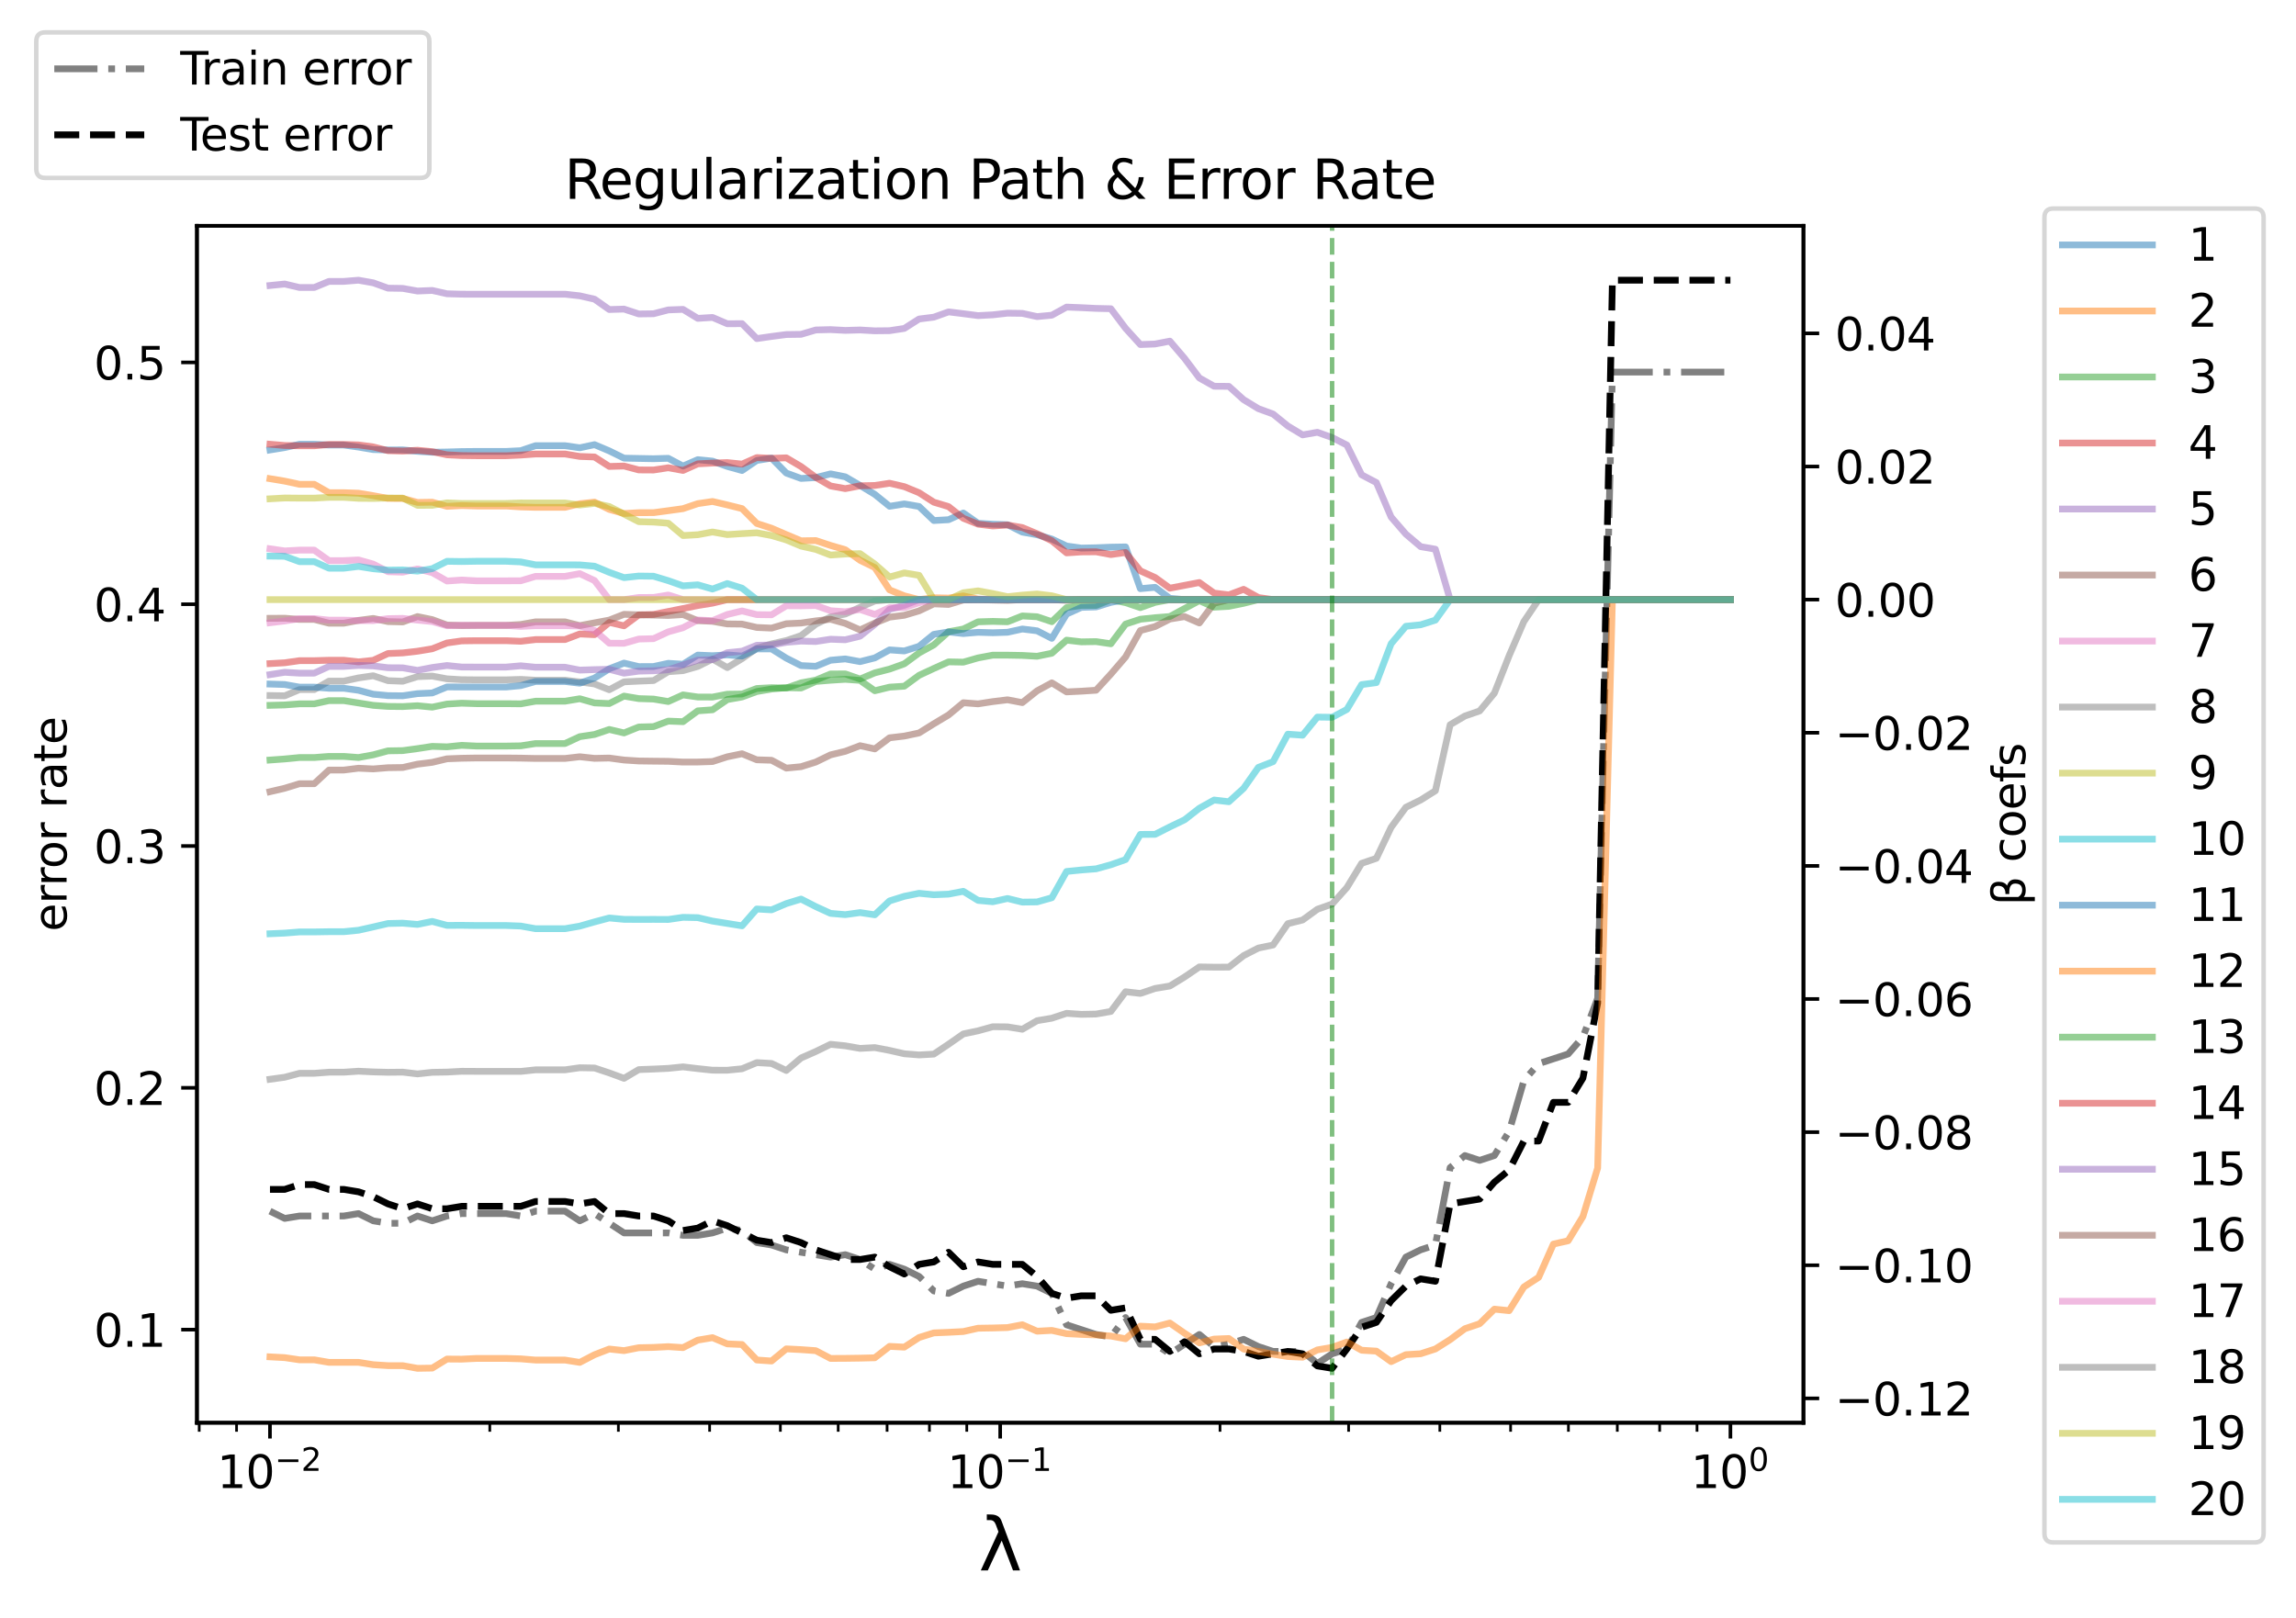 <?xml version="1.0" encoding="utf-8" standalone="no"?>
<!DOCTYPE svg PUBLIC "-//W3C//DTD SVG 1.1//EN"
  "http://www.w3.org/Graphics/SVG/1.1/DTD/svg11.dtd">
<svg xmlns:xlink="http://www.w3.org/1999/xlink" width="510.394pt" height="359.676pt" viewBox="0 0 510.394 359.676" xmlns="http://www.w3.org/2000/svg" version="1.1">
 <defs>
  <style type="text/css">*{stroke-linejoin: round; stroke-linecap: butt}</style>
 </defs>
 <g id="figure_1">
  <g id="patch_1">
   <path d="M 0 359.676 
L 510.394 359.676 
L 510.394 0 
L 0 0 
z
" style="fill: #ffffff"/>
  </g>
  <g id="axes_1">
   <g id="patch_2">
    <path d="M 43.781 316.313 
L 400.901 316.313 
L 400.901 50.201 
L 43.781 50.201 
z
" style="fill: #ffffff"/>
   </g>
   <g id="matplotlib.axis_1">
    <g id="xtick_1">
     <g id="line2d_1">
      <defs>
       <path id="mc22bf42f7d" d="M 0 0 
L 0 3.5 
" style="stroke: #000000; stroke-width: 0.8"/>
      </defs>
      <g>
       <use xlink:href="#mc22bf42f7d" x="60.014" y="316.313" style="stroke: #000000; stroke-width: 0.8"/>
      </g>
     </g>
     <g id="text_1">
      <!-- $\mathdefault{10^{-2}}$ -->
      <g transform="translate(48.264 330.911) scale(0.1 -0.1)">
       <defs>
        <path id="DejaVuSans-31" d="M 794 531 
L 1825 531 
L 1825 4091 
L 703 3866 
L 703 4441 
L 1819 4666 
L 2450 4666 
L 2450 531 
L 3481 531 
L 3481 0 
L 794 0 
L 794 531 
z
" transform="scale(0.016)"/>
        <path id="DejaVuSans-30" d="M 2034 4250 
Q 1547 4250 1301 3770 
Q 1056 3291 1056 2328 
Q 1056 1369 1301 889 
Q 1547 409 2034 409 
Q 2525 409 2770 889 
Q 3016 1369 3016 2328 
Q 3016 3291 2770 3770 
Q 2525 4250 2034 4250 
z
M 2034 4750 
Q 2819 4750 3233 4129 
Q 3647 3509 3647 2328 
Q 3647 1150 3233 529 
Q 2819 -91 2034 -91 
Q 1250 -91 836 529 
Q 422 1150 422 2328 
Q 422 3509 836 4129 
Q 1250 4750 2034 4750 
z
" transform="scale(0.016)"/>
        <path id="DejaVuSans-2212" d="M 678 2272 
L 4684 2272 
L 4684 1741 
L 678 1741 
L 678 2272 
z
" transform="scale(0.016)"/>
        <path id="DejaVuSans-32" d="M 1228 531 
L 3431 531 
L 3431 0 
L 469 0 
L 469 531 
Q 828 903 1448 1529 
Q 2069 2156 2228 2338 
Q 2531 2678 2651 2914 
Q 2772 3150 2772 3378 
Q 2772 3750 2511 3984 
Q 2250 4219 1831 4219 
Q 1534 4219 1204 4116 
Q 875 4013 500 3803 
L 500 4441 
Q 881 4594 1212 4672 
Q 1544 4750 1819 4750 
Q 2544 4750 2975 4387 
Q 3406 4025 3406 3419 
Q 3406 3131 3298 2873 
Q 3191 2616 2906 2266 
Q 2828 2175 2409 1742 
Q 1991 1309 1228 531 
z
" transform="scale(0.016)"/>
       </defs>
       <use xlink:href="#DejaVuSans-31" transform="translate(0 0.766)"/>
       <use xlink:href="#DejaVuSans-30" transform="translate(63.623 0.766)"/>
       <use xlink:href="#DejaVuSans-2212" transform="translate(128.203 39.047) scale(0.7)"/>
       <use xlink:href="#DejaVuSans-32" transform="translate(186.855 39.047) scale(0.7)"/>
      </g>
     </g>
    </g>
    <g id="xtick_2">
     <g id="line2d_2">
      <g>
       <use xlink:href="#mc22bf42f7d" x="222.341" y="316.313" style="stroke: #000000; stroke-width: 0.8"/>
      </g>
     </g>
     <g id="text_2">
      <!-- $\mathdefault{10^{-1}}$ -->
      <g transform="translate(210.591 330.911) scale(0.1 -0.1)">
       <use xlink:href="#DejaVuSans-31" transform="translate(0 0.684)"/>
       <use xlink:href="#DejaVuSans-30" transform="translate(63.623 0.684)"/>
       <use xlink:href="#DejaVuSans-2212" transform="translate(128.203 38.966) scale(0.7)"/>
       <use xlink:href="#DejaVuSans-31" transform="translate(186.855 38.966) scale(0.7)"/>
      </g>
     </g>
    </g>
    <g id="xtick_3">
     <g id="line2d_3">
      <g>
       <use xlink:href="#mc22bf42f7d" x="384.669" y="316.313" style="stroke: #000000; stroke-width: 0.8"/>
      </g>
     </g>
     <g id="text_3">
      <!-- $\mathdefault{10^{0}}$ -->
      <g transform="translate(375.869 330.911) scale(0.1 -0.1)">
       <use xlink:href="#DejaVuSans-31" transform="translate(0 0.766)"/>
       <use xlink:href="#DejaVuSans-30" transform="translate(63.623 0.766)"/>
       <use xlink:href="#DejaVuSans-30" transform="translate(128.203 39.047) scale(0.7)"/>
      </g>
     </g>
    </g>
    <g id="xtick_4">
     <g id="line2d_4">
      <defs>
       <path id="md29a59329f" d="M 0 0 
L 0 2 
" style="stroke: #000000; stroke-width: 0.6"/>
      </defs>
      <g>
       <use xlink:href="#md29a59329f" x="44.283" y="316.313" style="stroke: #000000; stroke-width: 0.6"/>
      </g>
     </g>
    </g>
    <g id="xtick_5">
     <g id="line2d_5">
      <g>
       <use xlink:href="#md29a59329f" x="52.586" y="316.313" style="stroke: #000000; stroke-width: 0.6"/>
      </g>
     </g>
    </g>
    <g id="xtick_6">
     <g id="line2d_6">
      <g>
       <use xlink:href="#md29a59329f" x="108.879" y="316.313" style="stroke: #000000; stroke-width: 0.6"/>
      </g>
     </g>
    </g>
    <g id="xtick_7">
     <g id="line2d_7">
      <g>
       <use xlink:href="#md29a59329f" x="137.464" y="316.313" style="stroke: #000000; stroke-width: 0.6"/>
      </g>
     </g>
    </g>
    <g id="xtick_8">
     <g id="line2d_8">
      <g>
       <use xlink:href="#md29a59329f" x="157.745" y="316.313" style="stroke: #000000; stroke-width: 0.6"/>
      </g>
     </g>
    </g>
    <g id="xtick_9">
     <g id="line2d_9">
      <g>
       <use xlink:href="#md29a59329f" x="173.476" y="316.313" style="stroke: #000000; stroke-width: 0.6"/>
      </g>
     </g>
    </g>
    <g id="xtick_10">
     <g id="line2d_10">
      <g>
       <use xlink:href="#md29a59329f" x="186.329" y="316.313" style="stroke: #000000; stroke-width: 0.6"/>
      </g>
     </g>
    </g>
    <g id="xtick_11">
     <g id="line2d_11">
      <g>
       <use xlink:href="#md29a59329f" x="197.196" y="316.313" style="stroke: #000000; stroke-width: 0.6"/>
      </g>
     </g>
    </g>
    <g id="xtick_12">
     <g id="line2d_12">
      <g>
       <use xlink:href="#md29a59329f" x="206.61" y="316.313" style="stroke: #000000; stroke-width: 0.6"/>
      </g>
     </g>
    </g>
    <g id="xtick_13">
     <g id="line2d_13">
      <g>
       <use xlink:href="#md29a59329f" x="214.914" y="316.313" style="stroke: #000000; stroke-width: 0.6"/>
      </g>
     </g>
    </g>
    <g id="xtick_14">
     <g id="line2d_14">
      <g>
       <use xlink:href="#md29a59329f" x="271.207" y="316.313" style="stroke: #000000; stroke-width: 0.6"/>
      </g>
     </g>
    </g>
    <g id="xtick_15">
     <g id="line2d_15">
      <g>
       <use xlink:href="#md29a59329f" x="299.791" y="316.313" style="stroke: #000000; stroke-width: 0.6"/>
      </g>
     </g>
    </g>
    <g id="xtick_16">
     <g id="line2d_16">
      <g>
       <use xlink:href="#md29a59329f" x="320.072" y="316.313" style="stroke: #000000; stroke-width: 0.6"/>
      </g>
     </g>
    </g>
    <g id="xtick_17">
     <g id="line2d_17">
      <g>
       <use xlink:href="#md29a59329f" x="335.803" y="316.313" style="stroke: #000000; stroke-width: 0.6"/>
      </g>
     </g>
    </g>
    <g id="xtick_18">
     <g id="line2d_18">
      <g>
       <use xlink:href="#md29a59329f" x="348.656" y="316.313" style="stroke: #000000; stroke-width: 0.6"/>
      </g>
     </g>
    </g>
    <g id="xtick_19">
     <g id="line2d_19">
      <g>
       <use xlink:href="#md29a59329f" x="359.524" y="316.313" style="stroke: #000000; stroke-width: 0.6"/>
      </g>
     </g>
    </g>
    <g id="xtick_20">
     <g id="line2d_20">
      <g>
       <use xlink:href="#md29a59329f" x="368.937" y="316.313" style="stroke: #000000; stroke-width: 0.6"/>
      </g>
     </g>
    </g>
    <g id="xtick_21">
     <g id="line2d_21">
      <g>
       <use xlink:href="#md29a59329f" x="377.241" y="316.313" style="stroke: #000000; stroke-width: 0.6"/>
      </g>
     </g>
    </g>
    <g id="text_4">
     <!-- $\lambda$ -->
     <g transform="translate(217.541 349.148) scale(0.16 -0.16)">
      <defs>
       <path id="DejaVuSans-3bb" d="M 1981 4316 
L 3597 0 
L 2988 0 
L 2006 2588 
L 800 0 
L 191 0 
L 1725 3356 
L 1494 3975 
Q 1347 4369 1013 4369 
L 713 4369 
L 713 4863 
L 1078 4856 
Q 1784 4847 1981 4316 
z
" transform="scale(0.016)"/>
      </defs>
      <use xlink:href="#DejaVuSans-3bb" transform="translate(0 0.016)"/>
     </g>
    </g>
   </g>
   <g id="matplotlib.axis_2">
    <g id="ytick_1">
     <g id="line2d_22">
      <defs>
       <path id="mdcb40bade4" d="M 0 0 
L -3.5 0 
" style="stroke: #000000; stroke-width: 0.8"/>
      </defs>
      <g>
       <use xlink:href="#mdcb40bade4" x="43.781" y="295.615" style="stroke: #000000; stroke-width: 0.8"/>
      </g>
     </g>
     <g id="text_5">
      <!-- 0.1 -->
      <g transform="translate(20.878 299.414) scale(0.1 -0.1)">
       <defs>
        <path id="DejaVuSans-2e" d="M 684 794 
L 1344 794 
L 1344 0 
L 684 0 
L 684 794 
z
" transform="scale(0.016)"/>
       </defs>
       <use xlink:href="#DejaVuSans-30"/>
       <use xlink:href="#DejaVuSans-2e" x="63.623"/>
       <use xlink:href="#DejaVuSans-31" x="95.41"/>
      </g>
     </g>
    </g>
    <g id="ytick_2">
     <g id="line2d_23">
      <g>
       <use xlink:href="#mdcb40bade4" x="43.781" y="241.855" style="stroke: #000000; stroke-width: 0.8"/>
      </g>
     </g>
     <g id="text_6">
      <!-- 0.2 -->
      <g transform="translate(20.878 245.654) scale(0.1 -0.1)">
       <use xlink:href="#DejaVuSans-30"/>
       <use xlink:href="#DejaVuSans-2e" x="63.623"/>
       <use xlink:href="#DejaVuSans-32" x="95.41"/>
      </g>
     </g>
    </g>
    <g id="ytick_3">
     <g id="line2d_24">
      <g>
       <use xlink:href="#mdcb40bade4" x="43.781" y="188.095" style="stroke: #000000; stroke-width: 0.8"/>
      </g>
     </g>
     <g id="text_7">
      <!-- 0.3 -->
      <g transform="translate(20.878 191.894) scale(0.1 -0.1)">
       <defs>
        <path id="DejaVuSans-33" d="M 2597 2516 
Q 3050 2419 3304 2112 
Q 3559 1806 3559 1356 
Q 3559 666 3084 287 
Q 2609 -91 1734 -91 
Q 1441 -91 1130 -33 
Q 819 25 488 141 
L 488 750 
Q 750 597 1062 519 
Q 1375 441 1716 441 
Q 2309 441 2620 675 
Q 2931 909 2931 1356 
Q 2931 1769 2642 2001 
Q 2353 2234 1838 2234 
L 1294 2234 
L 1294 2753 
L 1863 2753 
Q 2328 2753 2575 2939 
Q 2822 3125 2822 3475 
Q 2822 3834 2567 4026 
Q 2313 4219 1838 4219 
Q 1578 4219 1281 4162 
Q 984 4106 628 3988 
L 628 4550 
Q 988 4650 1302 4700 
Q 1616 4750 1894 4750 
Q 2613 4750 3031 4423 
Q 3450 4097 3450 3541 
Q 3450 3153 3228 2886 
Q 3006 2619 2597 2516 
z
" transform="scale(0.016)"/>
       </defs>
       <use xlink:href="#DejaVuSans-30"/>
       <use xlink:href="#DejaVuSans-2e" x="63.623"/>
       <use xlink:href="#DejaVuSans-33" x="95.41"/>
      </g>
     </g>
    </g>
    <g id="ytick_4">
     <g id="line2d_25">
      <g>
       <use xlink:href="#mdcb40bade4" x="43.781" y="134.335" style="stroke: #000000; stroke-width: 0.8"/>
      </g>
     </g>
     <g id="text_8">
      <!-- 0.4 -->
      <g transform="translate(20.878 138.134) scale(0.1 -0.1)">
       <defs>
        <path id="DejaVuSans-34" d="M 2419 4116 
L 825 1625 
L 2419 1625 
L 2419 4116 
z
M 2253 4666 
L 3047 4666 
L 3047 1625 
L 3713 1625 
L 3713 1100 
L 3047 1100 
L 3047 0 
L 2419 0 
L 2419 1100 
L 313 1100 
L 313 1709 
L 2253 4666 
z
" transform="scale(0.016)"/>
       </defs>
       <use xlink:href="#DejaVuSans-30"/>
       <use xlink:href="#DejaVuSans-2e" x="63.623"/>
       <use xlink:href="#DejaVuSans-34" x="95.41"/>
      </g>
     </g>
    </g>
    <g id="ytick_5">
     <g id="line2d_26">
      <g>
       <use xlink:href="#mdcb40bade4" x="43.781" y="80.575" style="stroke: #000000; stroke-width: 0.8"/>
      </g>
     </g>
     <g id="text_9">
      <!-- 0.5 -->
      <g transform="translate(20.878 84.374) scale(0.1 -0.1)">
       <defs>
        <path id="DejaVuSans-35" d="M 691 4666 
L 3169 4666 
L 3169 4134 
L 1269 4134 
L 1269 2991 
Q 1406 3038 1543 3061 
Q 1681 3084 1819 3084 
Q 2600 3084 3056 2656 
Q 3513 2228 3513 1497 
Q 3513 744 3044 326 
Q 2575 -91 1722 -91 
Q 1428 -91 1123 -41 
Q 819 9 494 109 
L 494 744 
Q 775 591 1075 516 
Q 1375 441 1709 441 
Q 2250 441 2565 725 
Q 2881 1009 2881 1497 
Q 2881 1984 2565 2268 
Q 2250 2553 1709 2553 
Q 1456 2553 1204 2497 
Q 953 2441 691 2322 
L 691 4666 
z
" transform="scale(0.016)"/>
       </defs>
       <use xlink:href="#DejaVuSans-30"/>
       <use xlink:href="#DejaVuSans-2e" x="63.623"/>
       <use xlink:href="#DejaVuSans-35" x="95.41"/>
      </g>
     </g>
    </g>
    <g id="text_10">
     <!-- error rate -->
     <g transform="translate(14.798 207.104) rotate(-90) scale(0.1 -0.1)">
      <defs>
       <path id="DejaVuSans-65" d="M 3597 1894 
L 3597 1613 
L 953 1613 
Q 991 1019 1311 708 
Q 1631 397 2203 397 
Q 2534 397 2845 478 
Q 3156 559 3463 722 
L 3463 178 
Q 3153 47 2828 -22 
Q 2503 -91 2169 -91 
Q 1331 -91 842 396 
Q 353 884 353 1716 
Q 353 2575 817 3079 
Q 1281 3584 2069 3584 
Q 2775 3584 3186 3129 
Q 3597 2675 3597 1894 
z
M 3022 2063 
Q 3016 2534 2758 2815 
Q 2500 3097 2075 3097 
Q 1594 3097 1305 2825 
Q 1016 2553 972 2059 
L 3022 2063 
z
" transform="scale(0.016)"/>
       <path id="DejaVuSans-72" d="M 2631 2963 
Q 2534 3019 2420 3045 
Q 2306 3072 2169 3072 
Q 1681 3072 1420 2755 
Q 1159 2438 1159 1844 
L 1159 0 
L 581 0 
L 581 3500 
L 1159 3500 
L 1159 2956 
Q 1341 3275 1631 3429 
Q 1922 3584 2338 3584 
Q 2397 3584 2469 3576 
Q 2541 3569 2628 3553 
L 2631 2963 
z
" transform="scale(0.016)"/>
       <path id="DejaVuSans-6f" d="M 1959 3097 
Q 1497 3097 1228 2736 
Q 959 2375 959 1747 
Q 959 1119 1226 758 
Q 1494 397 1959 397 
Q 2419 397 2687 759 
Q 2956 1122 2956 1747 
Q 2956 2369 2687 2733 
Q 2419 3097 1959 3097 
z
M 1959 3584 
Q 2709 3584 3137 3096 
Q 3566 2609 3566 1747 
Q 3566 888 3137 398 
Q 2709 -91 1959 -91 
Q 1206 -91 779 398 
Q 353 888 353 1747 
Q 353 2609 779 3096 
Q 1206 3584 1959 3584 
z
" transform="scale(0.016)"/>
       <path id="DejaVuSans-20" transform="scale(0.016)"/>
       <path id="DejaVuSans-61" d="M 2194 1759 
Q 1497 1759 1228 1600 
Q 959 1441 959 1056 
Q 959 750 1161 570 
Q 1363 391 1709 391 
Q 2188 391 2477 730 
Q 2766 1069 2766 1631 
L 2766 1759 
L 2194 1759 
z
M 3341 1997 
L 3341 0 
L 2766 0 
L 2766 531 
Q 2569 213 2275 61 
Q 1981 -91 1556 -91 
Q 1019 -91 701 211 
Q 384 513 384 1019 
Q 384 1609 779 1909 
Q 1175 2209 1959 2209 
L 2766 2209 
L 2766 2266 
Q 2766 2663 2505 2880 
Q 2244 3097 1772 3097 
Q 1472 3097 1187 3025 
Q 903 2953 641 2809 
L 641 3341 
Q 956 3463 1253 3523 
Q 1550 3584 1831 3584 
Q 2591 3584 2966 3190 
Q 3341 2797 3341 1997 
z
" transform="scale(0.016)"/>
       <path id="DejaVuSans-74" d="M 1172 4494 
L 1172 3500 
L 2356 3500 
L 2356 3053 
L 1172 3053 
L 1172 1153 
Q 1172 725 1289 603 
Q 1406 481 1766 481 
L 2356 481 
L 2356 0 
L 1766 0 
Q 1100 0 847 248 
Q 594 497 594 1153 
L 594 3053 
L 172 3053 
L 172 3500 
L 594 3500 
L 594 4494 
L 1172 4494 
z
" transform="scale(0.016)"/>
      </defs>
      <use xlink:href="#DejaVuSans-65"/>
      <use xlink:href="#DejaVuSans-72" x="61.523"/>
      <use xlink:href="#DejaVuSans-72" x="100.887"/>
      <use xlink:href="#DejaVuSans-6f" x="139.75"/>
      <use xlink:href="#DejaVuSans-72" x="200.932"/>
      <use xlink:href="#DejaVuSans-20" x="242.045"/>
      <use xlink:href="#DejaVuSans-72" x="273.832"/>
      <use xlink:href="#DejaVuSans-61" x="314.945"/>
      <use xlink:href="#DejaVuSans-74" x="376.225"/>
      <use xlink:href="#DejaVuSans-65" x="415.434"/>
     </g>
    </g>
   </g>
   <g id="line2d_27">
    <path d="M 60.014 269.273 
L 63.293 270.886 
L 66.573 270.348 
L 69.852 270.348 
L 73.131 270.348 
L 76.411 270.348 
L 79.69 269.81 
L 82.969 271.423 
L 86.249 271.961 
L 89.528 271.961 
L 92.807 270.348 
L 96.087 271.423 
L 99.366 270.348 
L 102.645 269.81 
L 105.925 269.81 
L 109.204 269.81 
L 112.483 269.81 
L 115.763 270.348 
L 119.042 269.273 
L 122.321 269.273 
L 125.601 269.273 
L 128.88 271.423 
L 132.159 269.81 
L 135.439 271.961 
L 138.718 274.111 
L 141.997 274.111 
L 145.277 274.111 
L 148.556 274.111 
L 151.835 274.649 
L 155.115 274.649 
L 158.394 274.111 
L 161.673 273.036 
L 164.953 273.574 
L 168.232 276.262 
L 171.511 276.799 
L 174.791 277.874 
L 178.07 278.412 
L 181.35 278.95 
L 184.629 279.487 
L 187.908 278.95 
L 191.188 280.025 
L 194.467 282.175 
L 197.746 281.1 
L 201.026 282.175 
L 204.305 283.788 
L 207.584 287.014 
L 210.864 287.551 
L 214.143 285.938 
L 217.422 284.863 
L 220.702 285.401 
L 223.981 285.938 
L 227.26 285.401 
L 230.54 285.938 
L 233.819 287.551 
L 237.098 294.54 
L 240.378 295.615 
L 243.657 296.69 
L 246.936 297.228 
L 250.216 292.927 
L 253.495 298.841 
L 256.774 298.841 
L 260.054 300.991 
L 263.333 298.841 
L 266.612 296.69 
L 269.892 299.378 
L 273.171 298.841 
L 276.45 297.766 
L 279.73 299.378 
L 283.009 300.454 
L 286.288 300.454 
L 289.568 300.454 
L 292.847 303.142 
L 296.126 300.991 
L 299.406 299.916 
L 302.685 294.002 
L 305.964 292.927 
L 309.244 285.401 
L 312.523 279.487 
L 315.802 277.874 
L 319.082 276.799 
L 322.361 259.596 
L 325.64 256.908 
L 328.92 257.983 
L 332.199 256.908 
L 335.478 251.532 
L 338.758 240.242 
L 342.037 236.479 
L 345.316 235.404 
L 348.596 234.329 
L 351.875 230.566 
L 355.154 221.964 
L 358.434 82.726 
L 361.713 82.726 
L 364.992 82.726 
L 368.272 82.726 
L 371.551 82.726 
L 374.831 82.726 
L 378.11 82.726 
L 381.389 82.726 
L 384.669 82.726 
" clip-path="url(#p003d479f4f)" style="fill: none; stroke-dasharray: 9.6,2.4,1.5,2.4; stroke-dashoffset: 0; stroke: #808080; stroke-width: 1.5"/>
   </g>
   <g id="line2d_28">
    <path d="M 60.014 264.434 
L 63.293 264.434 
L 66.573 263.359 
L 69.852 263.359 
L 73.131 264.434 
L 76.411 264.434 
L 79.69 264.972 
L 82.969 266.047 
L 86.249 267.66 
L 89.528 268.735 
L 92.807 267.66 
L 96.087 268.735 
L 99.366 268.735 
L 102.645 268.198 
L 105.925 268.198 
L 109.204 268.198 
L 112.483 268.198 
L 115.763 268.198 
L 119.042 267.122 
L 122.321 267.122 
L 125.601 267.122 
L 128.88 267.66 
L 132.159 267.122 
L 135.439 269.81 
L 138.718 269.81 
L 141.997 270.348 
L 145.277 270.348 
L 148.556 271.423 
L 151.835 273.574 
L 155.115 273.036 
L 158.394 271.423 
L 161.673 272.498 
L 164.953 274.111 
L 168.232 275.724 
L 171.511 276.262 
L 174.791 275.186 
L 178.07 276.262 
L 181.35 277.874 
L 184.629 278.95 
L 187.908 280.025 
L 191.188 280.025 
L 194.467 279.487 
L 197.746 281.638 
L 201.026 283.25 
L 204.305 281.1 
L 207.584 280.562 
L 210.864 278.412 
L 214.143 281.638 
L 217.422 280.562 
L 220.702 281.1 
L 223.981 281.1 
L 227.26 281.1 
L 230.54 283.788 
L 233.819 287.551 
L 237.098 288.626 
L 240.378 288.089 
L 243.657 288.089 
L 246.936 291.314 
L 250.216 290.777 
L 253.495 297.766 
L 256.774 297.766 
L 260.054 300.454 
L 263.333 298.303 
L 266.612 300.991 
L 269.892 299.916 
L 273.171 299.916 
L 276.45 300.454 
L 279.73 301.529 
L 283.009 300.991 
L 286.288 300.454 
L 289.568 300.991 
L 292.847 303.679 
L 296.126 304.217 
L 299.406 299.916 
L 302.685 295.078 
L 305.964 294.002 
L 309.244 289.164 
L 312.523 285.938 
L 315.802 284.326 
L 319.082 284.863 
L 322.361 267.66 
L 325.64 267.122 
L 328.92 266.585 
L 332.199 262.822 
L 335.478 260.134 
L 338.758 253.682 
L 342.037 253.682 
L 345.316 245.081 
L 348.596 245.081 
L 351.875 239.705 
L 355.154 223.039 
L 358.434 62.297 
L 361.713 62.297 
L 364.992 62.297 
L 368.272 62.297 
L 371.551 62.297 
L 374.831 62.297 
L 378.11 62.297 
L 381.389 62.297 
L 384.669 62.297 
" clip-path="url(#p003d479f4f)" style="fill: none; stroke-dasharray: 5.55,2.4; stroke-dashoffset: 0; stroke: #000000; stroke-width: 1.5"/>
   </g>
   <g id="patch_3">
    <path d="M 43.781 316.313 
L 43.781 50.201 
" style="fill: none; stroke: #000000; stroke-width: 0.8; stroke-linejoin: miter; stroke-linecap: square"/>
   </g>
   <g id="patch_4">
    <path d="M 400.901 316.313 
L 400.901 50.201 
" style="fill: none; stroke: #000000; stroke-width: 0.8; stroke-linejoin: miter; stroke-linecap: square"/>
   </g>
   <g id="patch_5">
    <path d="M 43.781 316.313 
L 400.901 316.313 
" style="fill: none; stroke: #000000; stroke-width: 0.8; stroke-linejoin: miter; stroke-linecap: square"/>
   </g>
   <g id="patch_6">
    <path d="M 43.781 50.201 
L 400.901 50.201 
" style="fill: none; stroke: #000000; stroke-width: 0.8; stroke-linejoin: miter; stroke-linecap: square"/>
   </g>
   <g id="legend_1">
    <g id="patch_7">
     <path d="M 10.069 39.556 
L 93.44 39.556 
Q 95.44 39.556 95.44 37.556 
L 95.44 9.2 
Q 95.44 7.2 93.44 7.2 
L 10.069 7.2 
Q 8.069 7.2 8.069 9.2 
L 8.069 37.556 
Q 8.069 39.556 10.069 39.556 
z
" style="fill: #ffffff; opacity: 0.8; stroke: #cccccc; stroke-linejoin: miter"/>
    </g>
    <g id="line2d_29">
     <path d="M 12.069 15.298 
L 22.069 15.298 
L 32.069 15.298 
" style="fill: none; stroke-dasharray: 9.6,2.4,1.5,2.4; stroke-dashoffset: 0; stroke: #808080; stroke-width: 1.5"/>
    </g>
    <g id="text_11">
     <!-- Train error -->
     <g transform="translate(40.069 18.798) scale(0.1 -0.1)">
      <defs>
       <path id="DejaVuSans-54" d="M -19 4666 
L 3928 4666 
L 3928 4134 
L 2272 4134 
L 2272 0 
L 1638 0 
L 1638 4134 
L -19 4134 
L -19 4666 
z
" transform="scale(0.016)"/>
       <path id="DejaVuSans-69" d="M 603 3500 
L 1178 3500 
L 1178 0 
L 603 0 
L 603 3500 
z
M 603 4863 
L 1178 4863 
L 1178 4134 
L 603 4134 
L 603 4863 
z
" transform="scale(0.016)"/>
       <path id="DejaVuSans-6e" d="M 3513 2113 
L 3513 0 
L 2938 0 
L 2938 2094 
Q 2938 2591 2744 2837 
Q 2550 3084 2163 3084 
Q 1697 3084 1428 2787 
Q 1159 2491 1159 1978 
L 1159 0 
L 581 0 
L 581 3500 
L 1159 3500 
L 1159 2956 
Q 1366 3272 1645 3428 
Q 1925 3584 2291 3584 
Q 2894 3584 3203 3211 
Q 3513 2838 3513 2113 
z
" transform="scale(0.016)"/>
      </defs>
      <use xlink:href="#DejaVuSans-54"/>
      <use xlink:href="#DejaVuSans-72" x="46.334"/>
      <use xlink:href="#DejaVuSans-61" x="87.447"/>
      <use xlink:href="#DejaVuSans-69" x="148.727"/>
      <use xlink:href="#DejaVuSans-6e" x="176.51"/>
      <use xlink:href="#DejaVuSans-20" x="239.889"/>
      <use xlink:href="#DejaVuSans-65" x="271.676"/>
      <use xlink:href="#DejaVuSans-72" x="333.199"/>
      <use xlink:href="#DejaVuSans-72" x="372.562"/>
      <use xlink:href="#DejaVuSans-6f" x="411.426"/>
      <use xlink:href="#DejaVuSans-72" x="472.607"/>
     </g>
    </g>
    <g id="line2d_30">
     <path d="M 12.069 29.977 
L 22.069 29.977 
L 32.069 29.977 
" style="fill: none; stroke-dasharray: 5.55,2.4; stroke-dashoffset: 0; stroke: #000000; stroke-width: 1.5"/>
    </g>
    <g id="text_12">
     <!-- Test error -->
     <g transform="translate(40.069 33.477) scale(0.1 -0.1)">
      <defs>
       <path id="DejaVuSans-73" d="M 2834 3397 
L 2834 2853 
Q 2591 2978 2328 3040 
Q 2066 3103 1784 3103 
Q 1356 3103 1142 2972 
Q 928 2841 928 2578 
Q 928 2378 1081 2264 
Q 1234 2150 1697 2047 
L 1894 2003 
Q 2506 1872 2764 1633 
Q 3022 1394 3022 966 
Q 3022 478 2636 193 
Q 2250 -91 1575 -91 
Q 1294 -91 989 -36 
Q 684 19 347 128 
L 347 722 
Q 666 556 975 473 
Q 1284 391 1588 391 
Q 1994 391 2212 530 
Q 2431 669 2431 922 
Q 2431 1156 2273 1281 
Q 2116 1406 1581 1522 
L 1381 1569 
Q 847 1681 609 1914 
Q 372 2147 372 2553 
Q 372 3047 722 3315 
Q 1072 3584 1716 3584 
Q 2034 3584 2315 3537 
Q 2597 3491 2834 3397 
z
" transform="scale(0.016)"/>
      </defs>
      <use xlink:href="#DejaVuSans-54"/>
      <use xlink:href="#DejaVuSans-65" x="44.084"/>
      <use xlink:href="#DejaVuSans-73" x="105.607"/>
      <use xlink:href="#DejaVuSans-74" x="157.707"/>
      <use xlink:href="#DejaVuSans-20" x="196.916"/>
      <use xlink:href="#DejaVuSans-65" x="228.703"/>
      <use xlink:href="#DejaVuSans-72" x="290.227"/>
      <use xlink:href="#DejaVuSans-72" x="329.59"/>
      <use xlink:href="#DejaVuSans-6f" x="368.453"/>
      <use xlink:href="#DejaVuSans-72" x="429.635"/>
     </g>
    </g>
   </g>
  </g>
  <g id="axes_2">
   <g id="matplotlib.axis_3">
    <g id="ytick_6">
     <g id="line2d_31">
      <defs>
       <path id="m29d116b94b" d="M 0 0 
L 3.5 0 
" style="stroke: #000000; stroke-width: 0.8"/>
      </defs>
      <g>
       <use xlink:href="#m29d116b94b" x="400.901" y="310.9" style="stroke: #000000; stroke-width: 0.8"/>
      </g>
     </g>
     <g id="text_13">
      <!-- −0.12 -->
      <g transform="translate(407.901 314.7) scale(0.1 -0.1)">
       <use xlink:href="#DejaVuSans-2212"/>
       <use xlink:href="#DejaVuSans-30" x="83.789"/>
       <use xlink:href="#DejaVuSans-2e" x="147.412"/>
       <use xlink:href="#DejaVuSans-31" x="179.199"/>
       <use xlink:href="#DejaVuSans-32" x="242.822"/>
      </g>
     </g>
    </g>
    <g id="ytick_7">
     <g id="line2d_32">
      <g>
       <use xlink:href="#m29d116b94b" x="400.901" y="281.302" style="stroke: #000000; stroke-width: 0.8"/>
      </g>
     </g>
     <g id="text_14">
      <!-- −0.10 -->
      <g transform="translate(407.901 285.102) scale(0.1 -0.1)">
       <use xlink:href="#DejaVuSans-2212"/>
       <use xlink:href="#DejaVuSans-30" x="83.789"/>
       <use xlink:href="#DejaVuSans-2e" x="147.412"/>
       <use xlink:href="#DejaVuSans-31" x="179.199"/>
       <use xlink:href="#DejaVuSans-30" x="242.822"/>
      </g>
     </g>
    </g>
    <g id="ytick_8">
     <g id="line2d_33">
      <g>
       <use xlink:href="#m29d116b94b" x="400.901" y="251.705" style="stroke: #000000; stroke-width: 0.8"/>
      </g>
     </g>
     <g id="text_15">
      <!-- −0.08 -->
      <g transform="translate(407.901 255.504) scale(0.1 -0.1)">
       <defs>
        <path id="DejaVuSans-38" d="M 2034 2216 
Q 1584 2216 1326 1975 
Q 1069 1734 1069 1313 
Q 1069 891 1326 650 
Q 1584 409 2034 409 
Q 2484 409 2743 651 
Q 3003 894 3003 1313 
Q 3003 1734 2745 1975 
Q 2488 2216 2034 2216 
z
M 1403 2484 
Q 997 2584 770 2862 
Q 544 3141 544 3541 
Q 544 4100 942 4425 
Q 1341 4750 2034 4750 
Q 2731 4750 3128 4425 
Q 3525 4100 3525 3541 
Q 3525 3141 3298 2862 
Q 3072 2584 2669 2484 
Q 3125 2378 3379 2068 
Q 3634 1759 3634 1313 
Q 3634 634 3220 271 
Q 2806 -91 2034 -91 
Q 1263 -91 848 271 
Q 434 634 434 1313 
Q 434 1759 690 2068 
Q 947 2378 1403 2484 
z
M 1172 3481 
Q 1172 3119 1398 2916 
Q 1625 2713 2034 2713 
Q 2441 2713 2670 2916 
Q 2900 3119 2900 3481 
Q 2900 3844 2670 4047 
Q 2441 4250 2034 4250 
Q 1625 4250 1398 4047 
Q 1172 3844 1172 3481 
z
" transform="scale(0.016)"/>
       </defs>
       <use xlink:href="#DejaVuSans-2212"/>
       <use xlink:href="#DejaVuSans-30" x="83.789"/>
       <use xlink:href="#DejaVuSans-2e" x="147.412"/>
       <use xlink:href="#DejaVuSans-30" x="179.199"/>
       <use xlink:href="#DejaVuSans-38" x="242.822"/>
      </g>
     </g>
    </g>
    <g id="ytick_9">
     <g id="line2d_34">
      <g>
       <use xlink:href="#m29d116b94b" x="400.901" y="222.107" style="stroke: #000000; stroke-width: 0.8"/>
      </g>
     </g>
     <g id="text_16">
      <!-- −0.06 -->
      <g transform="translate(407.901 225.906) scale(0.1 -0.1)">
       <defs>
        <path id="DejaVuSans-36" d="M 2113 2584 
Q 1688 2584 1439 2293 
Q 1191 2003 1191 1497 
Q 1191 994 1439 701 
Q 1688 409 2113 409 
Q 2538 409 2786 701 
Q 3034 994 3034 1497 
Q 3034 2003 2786 2293 
Q 2538 2584 2113 2584 
z
M 3366 4563 
L 3366 3988 
Q 3128 4100 2886 4159 
Q 2644 4219 2406 4219 
Q 1781 4219 1451 3797 
Q 1122 3375 1075 2522 
Q 1259 2794 1537 2939 
Q 1816 3084 2150 3084 
Q 2853 3084 3261 2657 
Q 3669 2231 3669 1497 
Q 3669 778 3244 343 
Q 2819 -91 2113 -91 
Q 1303 -91 875 529 
Q 447 1150 447 2328 
Q 447 3434 972 4092 
Q 1497 4750 2381 4750 
Q 2619 4750 2861 4703 
Q 3103 4656 3366 4563 
z
" transform="scale(0.016)"/>
       </defs>
       <use xlink:href="#DejaVuSans-2212"/>
       <use xlink:href="#DejaVuSans-30" x="83.789"/>
       <use xlink:href="#DejaVuSans-2e" x="147.412"/>
       <use xlink:href="#DejaVuSans-30" x="179.199"/>
       <use xlink:href="#DejaVuSans-36" x="242.822"/>
      </g>
     </g>
    </g>
    <g id="ytick_10">
     <g id="line2d_35">
      <g>
       <use xlink:href="#m29d116b94b" x="400.901" y="192.509" style="stroke: #000000; stroke-width: 0.8"/>
      </g>
     </g>
     <g id="text_17">
      <!-- −0.04 -->
      <g transform="translate(407.901 196.308) scale(0.1 -0.1)">
       <use xlink:href="#DejaVuSans-2212"/>
       <use xlink:href="#DejaVuSans-30" x="83.789"/>
       <use xlink:href="#DejaVuSans-2e" x="147.412"/>
       <use xlink:href="#DejaVuSans-30" x="179.199"/>
       <use xlink:href="#DejaVuSans-34" x="242.822"/>
      </g>
     </g>
    </g>
    <g id="ytick_11">
     <g id="line2d_36">
      <g>
       <use xlink:href="#m29d116b94b" x="400.901" y="162.911" style="stroke: #000000; stroke-width: 0.8"/>
      </g>
     </g>
     <g id="text_18">
      <!-- −0.02 -->
      <g transform="translate(407.901 166.71) scale(0.1 -0.1)">
       <use xlink:href="#DejaVuSans-2212"/>
       <use xlink:href="#DejaVuSans-30" x="83.789"/>
       <use xlink:href="#DejaVuSans-2e" x="147.412"/>
       <use xlink:href="#DejaVuSans-30" x="179.199"/>
       <use xlink:href="#DejaVuSans-32" x="242.822"/>
      </g>
     </g>
    </g>
    <g id="ytick_12">
     <g id="line2d_37">
      <g>
       <use xlink:href="#m29d116b94b" x="400.901" y="133.313" style="stroke: #000000; stroke-width: 0.8"/>
      </g>
     </g>
     <g id="text_19">
      <!-- 0.00 -->
      <g transform="translate(407.901 137.112) scale(0.1 -0.1)">
       <use xlink:href="#DejaVuSans-30"/>
       <use xlink:href="#DejaVuSans-2e" x="63.623"/>
       <use xlink:href="#DejaVuSans-30" x="95.41"/>
       <use xlink:href="#DejaVuSans-30" x="159.033"/>
      </g>
     </g>
    </g>
    <g id="ytick_13">
     <g id="line2d_38">
      <g>
       <use xlink:href="#m29d116b94b" x="400.901" y="103.715" style="stroke: #000000; stroke-width: 0.8"/>
      </g>
     </g>
     <g id="text_20">
      <!-- 0.02 -->
      <g transform="translate(407.901 107.514) scale(0.1 -0.1)">
       <use xlink:href="#DejaVuSans-30"/>
       <use xlink:href="#DejaVuSans-2e" x="63.623"/>
       <use xlink:href="#DejaVuSans-30" x="95.41"/>
       <use xlink:href="#DejaVuSans-32" x="159.033"/>
      </g>
     </g>
    </g>
    <g id="ytick_14">
     <g id="line2d_39">
      <g>
       <use xlink:href="#m29d116b94b" x="400.901" y="74.117" style="stroke: #000000; stroke-width: 0.8"/>
      </g>
     </g>
     <g id="text_21">
      <!-- 0.04 -->
      <g transform="translate(407.901 77.916) scale(0.1 -0.1)">
       <use xlink:href="#DejaVuSans-30"/>
       <use xlink:href="#DejaVuSans-2e" x="63.623"/>
       <use xlink:href="#DejaVuSans-30" x="95.41"/>
       <use xlink:href="#DejaVuSans-34" x="159.033"/>
      </g>
     </g>
    </g>
    <g id="text_22">
     <!-- $\beta$ coefs -->
     <g transform="translate(450.247 201.307) rotate(-90) scale(0.1 -0.1)">
      <defs>
       <path id="DejaVuSans-3b2" d="M 1178 216 
L 1178 -1331 
L 600 -1331 
L 600 3478 
Q 600 4903 1931 4903 
Q 3288 4903 3288 3700 
Q 3288 2844 2750 2531 
Q 3625 2250 3625 1416 
Q 3625 -66 2119 -66 
Q 1456 -66 1178 216 
z
M 1178 966 
Q 1525 425 2141 425 
Q 3041 425 3041 1406 
Q 3041 2288 1591 2219 
L 1591 2750 
Q 2725 2750 2725 3750 
Q 2725 4434 1994 4434 
Q 1178 4434 1178 3459 
L 1178 966 
z
" transform="scale(0.016)"/>
       <path id="DejaVuSans-63" d="M 3122 3366 
L 3122 2828 
Q 2878 2963 2633 3030 
Q 2388 3097 2138 3097 
Q 1578 3097 1268 2742 
Q 959 2388 959 1747 
Q 959 1106 1268 751 
Q 1578 397 2138 397 
Q 2388 397 2633 464 
Q 2878 531 3122 666 
L 3122 134 
Q 2881 22 2623 -34 
Q 2366 -91 2075 -91 
Q 1284 -91 818 406 
Q 353 903 353 1747 
Q 353 2603 823 3093 
Q 1294 3584 2113 3584 
Q 2378 3584 2631 3529 
Q 2884 3475 3122 3366 
z
" transform="scale(0.016)"/>
       <path id="DejaVuSans-66" d="M 2375 4863 
L 2375 4384 
L 1825 4384 
Q 1516 4384 1395 4259 
Q 1275 4134 1275 3809 
L 1275 3500 
L 2222 3500 
L 2222 3053 
L 1275 3053 
L 1275 0 
L 697 0 
L 697 3053 
L 147 3053 
L 147 3500 
L 697 3500 
L 697 3744 
Q 697 4328 969 4595 
Q 1241 4863 1831 4863 
L 2375 4863 
z
" transform="scale(0.016)"/>
      </defs>
      <use xlink:href="#DejaVuSans-3b2" transform="translate(0 0.391)"/>
      <use xlink:href="#DejaVuSans-20" transform="translate(63.818 0.391)"/>
      <use xlink:href="#DejaVuSans-63" transform="translate(95.605 0.391)"/>
      <use xlink:href="#DejaVuSans-6f" transform="translate(150.586 0.391)"/>
      <use xlink:href="#DejaVuSans-65" transform="translate(211.768 0.391)"/>
      <use xlink:href="#DejaVuSans-66" transform="translate(273.291 0.391)"/>
      <use xlink:href="#DejaVuSans-73" transform="translate(308.496 0.391)"/>
     </g>
    </g>
   </g>
   <g id="line2d_40">
    <path d="M 60.014 100.037 
L 63.293 99.507 
L 66.573 98.775 
L 69.852 98.775 
L 73.131 98.94 
L 76.411 98.94 
L 79.69 99.397 
L 82.969 99.948 
L 86.249 100.044 
L 89.528 100.025 
L 92.807 100.339 
L 96.087 100.54 
L 99.366 100.489 
L 102.645 100.394 
L 105.925 100.364 
L 109.204 100.364 
L 112.483 100.364 
L 115.763 100.198 
L 119.042 99.087 
L 122.321 99.087 
L 125.601 99.087 
L 128.88 99.558 
L 132.159 98.858 
L 135.439 100.245 
L 138.718 101.859 
L 141.997 101.924 
L 145.277 101.985 
L 148.556 101.894 
L 151.835 103.624 
L 155.115 102.194 
L 158.394 102.521 
L 161.673 103.7 
L 164.953 104.608 
L 168.232 102.375 
L 171.511 101.849 
L 174.791 105.177 
L 178.07 106.371 
L 181.35 106.176 
L 184.629 105.351 
L 187.908 106.008 
L 191.188 107.925 
L 194.467 109.913 
L 197.746 112.563 
L 201.026 112.032 
L 204.305 112.601 
L 207.584 115.727 
L 210.864 115.545 
L 214.143 114.06 
L 217.422 116.344 
L 220.702 116.546 
L 223.981 116.662 
L 227.26 118.3 
L 230.54 118.89 
L 233.819 119.852 
L 237.098 121.394 
L 240.378 121.852 
L 243.657 121.784 
L 246.936 121.648 
L 250.216 121.592 
L 253.495 130.875 
L 256.774 130.575 
L 260.054 133.027 
L 263.333 133.313 
L 266.612 133.313 
L 269.892 133.313 
L 273.171 133.313 
L 276.45 133.313 
L 279.73 133.313 
L 283.009 133.313 
L 286.288 133.313 
L 289.568 133.313 
L 292.847 133.313 
L 296.126 133.313 
L 299.406 133.313 
L 302.685 133.313 
L 305.964 133.313 
L 309.244 133.313 
L 312.523 133.313 
L 315.802 133.313 
L 319.082 133.313 
L 322.361 133.313 
L 325.64 133.313 
L 328.92 133.313 
L 332.199 133.313 
L 335.478 133.313 
L 338.758 133.313 
L 342.037 133.313 
L 345.316 133.313 
L 348.596 133.313 
L 351.875 133.313 
L 355.154 133.313 
L 358.434 133.313 
L 361.713 133.313 
L 364.992 133.313 
L 368.272 133.313 
L 371.551 133.313 
L 374.831 133.313 
L 378.11 133.313 
L 381.389 133.313 
L 384.669 133.313 
" clip-path="url(#p003d479f4f)" style="fill: none; stroke: #1f77b4; stroke-opacity: 0.5; stroke-width: 1.5; stroke-linecap: square"/>
   </g>
   <g id="line2d_41">
    <path d="M 60.014 106.424 
L 63.293 106.969 
L 66.573 107.673 
L 69.852 107.673 
L 73.131 109.536 
L 76.411 109.536 
L 79.69 109.651 
L 82.969 110.202 
L 86.249 110.807 
L 89.528 110.811 
L 92.807 111.704 
L 96.087 111.653 
L 99.366 112.574 
L 102.645 112.4 
L 105.925 112.497 
L 109.204 112.497 
L 112.483 112.497 
L 115.763 112.702 
L 119.042 112.792 
L 122.321 112.792 
L 125.601 112.792 
L 128.88 111.994 
L 132.159 111.64 
L 135.439 113.254 
L 138.718 114.172 
L 141.997 113.982 
L 145.277 113.979 
L 148.556 113.538 
L 151.835 113.085 
L 155.115 111.973 
L 158.394 111.49 
L 161.673 112.258 
L 164.953 113.075 
L 168.232 116.379 
L 171.511 117.439 
L 174.791 118.856 
L 178.07 120.235 
L 181.35 120.182 
L 184.629 121.266 
L 187.908 122.221 
L 191.188 124.568 
L 194.467 126.176 
L 197.746 131.148 
L 201.026 132.468 
L 204.305 133.313 
L 207.584 132.896 
L 210.864 132.964 
L 214.143 132.487 
L 217.422 133.189 
L 220.702 133.313 
L 223.981 133.313 
L 227.26 133.313 
L 230.54 133.313 
L 233.819 133.313 
L 237.098 133.313 
L 240.378 133.313 
L 243.657 133.313 
L 246.936 133.313 
L 250.216 133.313 
L 253.495 133.313 
L 256.774 133.313 
L 260.054 133.313 
L 263.333 133.313 
L 266.612 133.313 
L 269.892 133.313 
L 273.171 133.313 
L 276.45 133.313 
L 279.73 133.313 
L 283.009 133.313 
L 286.288 133.313 
L 289.568 133.313 
L 292.847 133.313 
L 296.126 133.313 
L 299.406 133.313 
L 302.685 133.313 
L 305.964 133.313 
L 309.244 133.313 
L 312.523 133.313 
L 315.802 133.313 
L 319.082 133.313 
L 322.361 133.313 
L 325.64 133.313 
L 328.92 133.313 
L 332.199 133.313 
L 335.478 133.313 
L 338.758 133.313 
L 342.037 133.313 
L 345.316 133.313 
L 348.596 133.313 
L 351.875 133.313 
L 355.154 133.313 
L 358.434 133.313 
L 361.713 133.313 
L 364.992 133.313 
L 368.272 133.313 
L 371.551 133.313 
L 374.831 133.313 
L 378.11 133.313 
L 381.389 133.313 
L 384.669 133.313 
" clip-path="url(#p003d479f4f)" style="fill: none; stroke: #ff7f0e; stroke-opacity: 0.5; stroke-width: 1.5; stroke-linecap: square"/>
   </g>
   <g id="line2d_42">
    <path d="M 60.014 156.817 
L 63.293 156.728 
L 66.573 156.483 
L 69.852 156.483 
L 73.131 155.767 
L 76.411 155.767 
L 79.69 156.289 
L 82.969 156.818 
L 86.249 157.055 
L 89.528 157.088 
L 92.807 156.901 
L 96.087 157.216 
L 99.366 156.531 
L 102.645 156.339 
L 105.925 156.448 
L 109.204 156.448 
L 112.483 156.448 
L 115.763 156.483 
L 119.042 155.895 
L 122.321 155.895 
L 125.601 155.895 
L 128.88 155.346 
L 132.159 156.277 
L 135.439 156.418 
L 138.718 154.761 
L 141.997 155.316 
L 145.277 155.421 
L 148.556 155.97 
L 151.835 154.495 
L 155.115 154.964 
L 158.394 154.979 
L 161.673 154.342 
L 164.953 154.3 
L 168.232 153.069 
L 171.511 152.891 
L 174.791 152.976 
L 178.07 151.824 
L 181.35 151.209 
L 184.629 149.837 
L 187.908 149.828 
L 191.188 150.966 
L 194.467 149.596 
L 197.746 148.758 
L 201.026 147.584 
L 204.305 145.167 
L 207.584 143.373 
L 210.864 140.449 
L 214.143 139.845 
L 217.422 138.25 
L 220.702 138.149 
L 223.981 138.241 
L 227.26 136.937 
L 230.54 137.122 
L 233.819 138.219 
L 237.098 135.083 
L 240.378 134.597 
L 243.657 134.595 
L 246.936 133.313 
L 250.216 133.993 
L 253.495 135.089 
L 256.774 133.925 
L 260.054 133.313 
L 263.333 133.313 
L 266.612 133.313 
L 269.892 133.313 
L 273.171 133.313 
L 276.45 133.313 
L 279.73 133.313 
L 283.009 133.313 
L 286.288 133.313 
L 289.568 133.313 
L 292.847 133.313 
L 296.126 133.313 
L 299.406 133.313 
L 302.685 133.313 
L 305.964 133.313 
L 309.244 133.313 
L 312.523 133.313 
L 315.802 133.313 
L 319.082 133.313 
L 322.361 133.313 
L 325.64 133.313 
L 328.92 133.313 
L 332.199 133.313 
L 335.478 133.313 
L 338.758 133.313 
L 342.037 133.313 
L 345.316 133.313 
L 348.596 133.313 
L 351.875 133.313 
L 355.154 133.313 
L 358.434 133.313 
L 361.713 133.313 
L 364.992 133.313 
L 368.272 133.313 
L 371.551 133.313 
L 374.831 133.313 
L 378.11 133.313 
L 381.389 133.313 
L 384.669 133.313 
" clip-path="url(#p003d479f4f)" style="fill: none; stroke: #2ca02c; stroke-opacity: 0.5; stroke-width: 1.5; stroke-linecap: square"/>
   </g>
   <g id="line2d_43">
    <path d="M 60.014 147.537 
L 63.293 147.354 
L 66.573 146.884 
L 69.852 146.884 
L 73.131 146.79 
L 76.411 146.79 
L 79.69 147.152 
L 82.969 146.808 
L 86.249 145.293 
L 89.528 145.161 
L 92.807 144.785 
L 96.087 144.242 
L 99.366 142.946 
L 102.645 142.488 
L 105.925 142.442 
L 109.204 142.442 
L 112.483 142.442 
L 115.763 142.573 
L 119.042 142.194 
L 122.321 142.194 
L 125.601 142.194 
L 128.88 140.949 
L 132.159 141.104 
L 135.439 138.378 
L 138.718 139.135 
L 141.997 136.702 
L 145.277 136.608 
L 148.556 135.945 
L 151.835 135.29 
L 155.115 134.627 
L 158.394 134.098 
L 161.673 133.313 
L 164.953 133.313 
L 168.232 133.313 
L 171.511 133.313 
L 174.791 133.313 
L 178.07 133.313 
L 181.35 133.313 
L 184.629 133.313 
L 187.908 133.313 
L 191.188 133.313 
L 194.467 133.313 
L 197.746 133.313 
L 201.026 133.313 
L 204.305 133.313 
L 207.584 133.313 
L 210.864 133.313 
L 214.143 133.313 
L 217.422 133.313 
L 220.702 133.313 
L 223.981 133.313 
L 227.26 133.313 
L 230.54 133.313 
L 233.819 133.313 
L 237.098 133.313 
L 240.378 133.313 
L 243.657 133.313 
L 246.936 133.313 
L 250.216 133.313 
L 253.495 133.313 
L 256.774 133.313 
L 260.054 133.313 
L 263.333 133.313 
L 266.612 133.313 
L 269.892 133.313 
L 273.171 133.313 
L 276.45 133.313 
L 279.73 133.313 
L 283.009 133.313 
L 286.288 133.313 
L 289.568 133.313 
L 292.847 133.313 
L 296.126 133.313 
L 299.406 133.313 
L 302.685 133.313 
L 305.964 133.313 
L 309.244 133.313 
L 312.523 133.313 
L 315.802 133.313 
L 319.082 133.313 
L 322.361 133.313 
L 325.64 133.313 
L 328.92 133.313 
L 332.199 133.313 
L 335.478 133.313 
L 338.758 133.313 
L 342.037 133.313 
L 345.316 133.313 
L 348.596 133.313 
L 351.875 133.313 
L 355.154 133.313 
L 358.434 133.313 
L 361.713 133.313 
L 364.992 133.313 
L 368.272 133.313 
L 371.551 133.313 
L 374.831 133.313 
L 378.11 133.313 
L 381.389 133.313 
L 384.669 133.313 
" clip-path="url(#p003d479f4f)" style="fill: none; stroke: #d62728; stroke-opacity: 0.5; stroke-width: 1.5; stroke-linecap: square"/>
   </g>
   <g id="line2d_44">
    <path d="M 60.014 63.475 
L 63.293 63.143 
L 66.573 63.917 
L 69.852 63.917 
L 73.131 62.562 
L 76.411 62.562 
L 79.69 62.297 
L 82.969 62.879 
L 86.249 64.064 
L 89.528 64.118 
L 92.807 64.704 
L 96.087 64.574 
L 99.366 65.313 
L 102.645 65.403 
L 105.925 65.416 
L 109.204 65.416 
L 112.483 65.416 
L 115.763 65.417 
L 119.042 65.408 
L 122.321 65.408 
L 125.601 65.408 
L 128.88 65.77 
L 132.159 66.515 
L 135.439 68.817 
L 138.718 68.718 
L 141.997 69.797 
L 145.277 69.753 
L 148.556 68.901 
L 151.835 68.782 
L 155.115 70.78 
L 158.394 70.574 
L 161.673 71.979 
L 164.953 71.955 
L 168.232 75.278 
L 171.511 74.805 
L 174.791 74.376 
L 178.07 74.331 
L 181.35 73.361 
L 184.629 73.28 
L 187.908 73.456 
L 191.188 73.362 
L 194.467 73.551 
L 197.746 73.516 
L 201.026 73.017 
L 204.305 70.925 
L 207.584 70.512 
L 210.864 69.34 
L 214.143 69.743 
L 217.422 70.17 
L 220.702 69.996 
L 223.981 69.626 
L 227.26 69.671 
L 230.54 70.387 
L 233.819 70.077 
L 237.098 68.272 
L 240.378 68.404 
L 243.657 68.564 
L 246.936 68.641 
L 250.216 72.995 
L 253.495 76.604 
L 256.774 76.479 
L 260.054 75.844 
L 263.333 79.683 
L 266.612 84.028 
L 269.892 85.873 
L 273.171 85.895 
L 276.45 88.854 
L 279.73 90.853 
L 283.009 92.055 
L 286.288 94.717 
L 289.568 96.688 
L 292.847 96.109 
L 296.126 97.279 
L 299.406 98.944 
L 302.685 105.566 
L 305.964 107.287 
L 309.244 114.956 
L 312.523 118.747 
L 315.802 121.532 
L 319.082 122.105 
L 322.361 133.313 
L 325.64 133.313 
L 328.92 133.313 
L 332.199 133.313 
L 335.478 133.313 
L 338.758 133.313 
L 342.037 133.313 
L 345.316 133.313 
L 348.596 133.313 
L 351.875 133.313 
L 355.154 133.313 
L 358.434 133.313 
L 361.713 133.313 
L 364.992 133.313 
L 368.272 133.313 
L 371.551 133.313 
L 374.831 133.313 
L 378.11 133.313 
L 381.389 133.313 
L 384.669 133.313 
" clip-path="url(#p003d479f4f)" style="fill: none; stroke: #9467bd; stroke-opacity: 0.5; stroke-width: 1.5; stroke-linecap: square"/>
   </g>
   <g id="line2d_45">
    <path d="M 60.014 176.017 
L 63.293 175.246 
L 66.573 174.244 
L 69.852 174.244 
L 73.131 171.205 
L 76.411 171.205 
L 79.69 170.795 
L 82.969 170.951 
L 86.249 170.683 
L 89.528 170.635 
L 92.807 169.897 
L 96.087 169.488 
L 99.366 168.704 
L 102.645 168.578 
L 105.925 168.522 
L 109.204 168.522 
L 112.483 168.522 
L 115.763 168.554 
L 119.042 168.625 
L 122.321 168.625 
L 125.601 168.625 
L 128.88 168.244 
L 132.159 168.602 
L 135.439 168.534 
L 138.718 168.975 
L 141.997 169.185 
L 145.277 169.228 
L 148.556 169.262 
L 151.835 169.429 
L 155.115 169.418 
L 158.394 169.312 
L 161.673 168.256 
L 164.953 167.578 
L 168.232 168.926 
L 171.511 169.024 
L 174.791 170.77 
L 178.07 170.455 
L 181.35 169.424 
L 184.629 167.827 
L 187.908 167.038 
L 191.188 165.786 
L 194.467 166.501 
L 197.746 164.035 
L 201.026 163.646 
L 204.305 162.955 
L 207.584 160.913 
L 210.864 158.952 
L 214.143 156.237 
L 217.422 156.488 
L 220.702 155.981 
L 223.981 155.583 
L 227.26 156.21 
L 230.54 153.594 
L 233.819 151.812 
L 237.098 153.829 
L 240.378 153.672 
L 243.657 153.459 
L 246.936 149.873 
L 250.216 146.054 
L 253.495 140.194 
L 256.774 139.297 
L 260.054 137.632 
L 263.333 137.087 
L 266.612 138.507 
L 269.892 134.127 
L 273.171 133.321 
L 276.45 133.313 
L 279.73 133.313 
L 283.009 133.313 
L 286.288 133.313 
L 289.568 133.313 
L 292.847 133.313 
L 296.126 133.313 
L 299.406 133.313 
L 302.685 133.313 
L 305.964 133.313 
L 309.244 133.313 
L 312.523 133.313 
L 315.802 133.313 
L 319.082 133.313 
L 322.361 133.313 
L 325.64 133.313 
L 328.92 133.313 
L 332.199 133.313 
L 335.478 133.313 
L 338.758 133.313 
L 342.037 133.313 
L 345.316 133.313 
L 348.596 133.313 
L 351.875 133.313 
L 355.154 133.313 
L 358.434 133.313 
L 361.713 133.313 
L 364.992 133.313 
L 368.272 133.313 
L 371.551 133.313 
L 374.831 133.313 
L 378.11 133.313 
L 381.389 133.313 
L 384.669 133.313 
" clip-path="url(#p003d479f4f)" style="fill: none; stroke: #8c564b; stroke-opacity: 0.5; stroke-width: 1.5; stroke-linecap: square"/>
   </g>
   <g id="line2d_46">
    <path d="M 60.014 122.01 
L 63.293 122.486 
L 66.573 122.307 
L 69.852 122.307 
L 73.131 124.642 
L 76.411 124.642 
L 79.69 124.488 
L 82.969 125.417 
L 86.249 127.105 
L 89.528 127.205 
L 92.807 126.487 
L 96.087 127.304 
L 99.366 129.176 
L 102.645 128.953 
L 105.925 129.132 
L 109.204 129.132 
L 112.483 129.132 
L 115.763 129.122 
L 119.042 128.14 
L 122.321 128.14 
L 125.601 128.14 
L 128.88 127.54 
L 132.159 129.073 
L 135.439 133.313 
L 138.718 133.313 
L 141.997 132.835 
L 145.277 132.832 
L 148.556 132.29 
L 151.835 133.313 
L 155.115 133.313 
L 158.394 133.313 
L 161.673 133.313 
L 164.953 133.313 
L 168.232 133.313 
L 171.511 133.313 
L 174.791 133.313 
L 178.07 133.313 
L 181.35 133.313 
L 184.629 133.313 
L 187.908 133.313 
L 191.188 133.313 
L 194.467 133.313 
L 197.746 133.313 
L 201.026 133.313 
L 204.305 133.313 
L 207.584 133.313 
L 210.864 133.313 
L 214.143 133.313 
L 217.422 133.313 
L 220.702 133.313 
L 223.981 133.313 
L 227.26 133.313 
L 230.54 133.313 
L 233.819 133.313 
L 237.098 133.313 
L 240.378 133.313 
L 243.657 133.313 
L 246.936 133.313 
L 250.216 133.313 
L 253.495 133.313 
L 256.774 133.313 
L 260.054 133.313 
L 263.333 133.313 
L 266.612 133.313 
L 269.892 133.313 
L 273.171 133.313 
L 276.45 133.313 
L 279.73 133.313 
L 283.009 133.313 
L 286.288 133.313 
L 289.568 133.313 
L 292.847 133.313 
L 296.126 133.313 
L 299.406 133.313 
L 302.685 133.313 
L 305.964 133.313 
L 309.244 133.313 
L 312.523 133.313 
L 315.802 133.313 
L 319.082 133.313 
L 322.361 133.313 
L 325.64 133.313 
L 328.92 133.313 
L 332.199 133.313 
L 335.478 133.313 
L 338.758 133.313 
L 342.037 133.313 
L 345.316 133.313 
L 348.596 133.313 
L 351.875 133.313 
L 355.154 133.313 
L 358.434 133.313 
L 361.713 133.313 
L 364.992 133.313 
L 368.272 133.313 
L 371.551 133.313 
L 374.831 133.313 
L 378.11 133.313 
L 381.389 133.313 
L 384.669 133.313 
" clip-path="url(#p003d479f4f)" style="fill: none; stroke: #e377c2; stroke-opacity: 0.5; stroke-width: 1.5; stroke-linecap: square"/>
   </g>
   <g id="line2d_47">
    <path d="M 60.014 154.636 
L 63.293 154.697 
L 66.573 153.31 
L 69.852 153.31 
L 73.131 151.432 
L 76.411 151.432 
L 79.69 150.718 
L 82.969 150.238 
L 86.249 151.333 
L 89.528 151.458 
L 92.807 150.434 
L 96.087 150.311 
L 99.366 150.923 
L 102.645 151.116 
L 105.925 151.147 
L 109.204 151.147 
L 112.483 151.147 
L 115.763 151.045 
L 119.042 151.237 
L 122.321 151.237 
L 125.601 151.237 
L 128.88 151.612 
L 132.159 152.06 
L 135.439 153.347 
L 138.718 151.594 
L 141.997 151.434 
L 145.277 151.307 
L 148.556 149.338 
L 151.835 149.104 
L 155.115 148.166 
L 158.394 146.531 
L 161.673 148.427 
L 164.953 146.436 
L 168.232 144.104 
L 171.511 143.159 
L 174.791 142.415 
L 178.07 141.317 
L 181.35 138.78 
L 184.629 137.169 
L 187.908 136.517 
L 191.188 135.021 
L 194.467 133.616 
L 197.746 133.313 
L 201.026 133.313 
L 204.305 133.313 
L 207.584 133.313 
L 210.864 133.313 
L 214.143 133.313 
L 217.422 133.313 
L 220.702 133.313 
L 223.981 133.313 
L 227.26 133.313 
L 230.54 133.313 
L 233.819 133.313 
L 237.098 133.313 
L 240.378 133.313 
L 243.657 133.313 
L 246.936 133.313 
L 250.216 133.313 
L 253.495 133.313 
L 256.774 133.313 
L 260.054 133.313 
L 263.333 133.313 
L 266.612 133.313 
L 269.892 133.313 
L 273.171 133.313 
L 276.45 133.313 
L 279.73 133.313 
L 283.009 133.313 
L 286.288 133.313 
L 289.568 133.313 
L 292.847 133.313 
L 296.126 133.313 
L 299.406 133.313 
L 302.685 133.313 
L 305.964 133.313 
L 309.244 133.313 
L 312.523 133.313 
L 315.802 133.313 
L 319.082 133.313 
L 322.361 133.313 
L 325.64 133.313 
L 328.92 133.313 
L 332.199 133.313 
L 335.478 133.313 
L 338.758 133.313 
L 342.037 133.313 
L 345.316 133.313 
L 348.596 133.313 
L 351.875 133.313 
L 355.154 133.313 
L 358.434 133.313 
L 361.713 133.313 
L 364.992 133.313 
L 368.272 133.313 
L 371.551 133.313 
L 374.831 133.313 
L 378.11 133.313 
L 381.389 133.313 
L 384.669 133.313 
" clip-path="url(#p003d479f4f)" style="fill: none; stroke: #7f7f7f; stroke-opacity: 0.5; stroke-width: 1.5; stroke-linecap: square"/>
   </g>
   <g id="line2d_48">
    <path d="M 60.014 133.313 
L 63.293 133.313 
L 66.573 133.313 
L 69.852 133.313 
L 73.131 133.313 
L 76.411 133.313 
L 79.69 133.313 
L 82.969 133.313 
L 86.249 133.313 
L 89.528 133.313 
L 92.807 133.313 
L 96.087 133.313 
L 99.366 133.313 
L 102.645 133.313 
L 105.925 133.313 
L 109.204 133.313 
L 112.483 133.313 
L 115.763 133.313 
L 119.042 133.313 
L 122.321 133.313 
L 125.601 133.313 
L 128.88 133.313 
L 132.159 133.313 
L 135.439 133.313 
L 138.718 133.313 
L 141.997 133.313 
L 145.277 133.313 
L 148.556 133.313 
L 151.835 133.313 
L 155.115 133.313 
L 158.394 133.313 
L 161.673 133.313 
L 164.953 133.313 
L 168.232 133.313 
L 171.511 133.313 
L 174.791 133.313 
L 178.07 133.313 
L 181.35 133.313 
L 184.629 133.313 
L 187.908 133.313 
L 191.188 133.313 
L 194.467 133.313 
L 197.746 133.313 
L 201.026 133.313 
L 204.305 133.313 
L 207.584 133.313 
L 210.864 133.313 
L 214.143 133.313 
L 217.422 133.313 
L 220.702 133.313 
L 223.981 133.313 
L 227.26 133.313 
L 230.54 133.313 
L 233.819 133.313 
L 237.098 133.313 
L 240.378 133.313 
L 243.657 133.313 
L 246.936 133.313 
L 250.216 133.313 
L 253.495 133.313 
L 256.774 133.313 
L 260.054 133.313 
L 263.333 133.313 
L 266.612 133.313 
L 269.892 133.313 
L 273.171 133.313 
L 276.45 133.313 
L 279.73 133.313 
L 283.009 133.313 
L 286.288 133.313 
L 289.568 133.313 
L 292.847 133.313 
L 296.126 133.313 
L 299.406 133.313 
L 302.685 133.313 
L 305.964 133.313 
L 309.244 133.313 
L 312.523 133.313 
L 315.802 133.313 
L 319.082 133.313 
L 322.361 133.313 
L 325.64 133.313 
L 328.92 133.313 
L 332.199 133.313 
L 335.478 133.313 
L 338.758 133.313 
L 342.037 133.313 
L 345.316 133.313 
L 348.596 133.313 
L 351.875 133.313 
L 355.154 133.313 
L 358.434 133.313 
L 361.713 133.313 
L 364.992 133.313 
L 368.272 133.313 
L 371.551 133.313 
L 374.831 133.313 
L 378.11 133.313 
L 381.389 133.313 
L 384.669 133.313 
" clip-path="url(#p003d479f4f)" style="fill: none; stroke: #bcbd22; stroke-opacity: 0.5; stroke-width: 1.5; stroke-linecap: square"/>
   </g>
   <g id="line2d_49">
    <path d="M 60.014 207.599 
L 63.293 207.455 
L 66.573 207.194 
L 69.852 207.194 
L 73.131 207.141 
L 76.411 207.141 
L 79.69 206.818 
L 82.969 206.083 
L 86.249 205.323 
L 89.528 205.246 
L 92.807 205.522 
L 96.087 204.855 
L 99.366 205.738 
L 102.645 205.722 
L 105.925 205.766 
L 109.204 205.766 
L 112.483 205.766 
L 115.763 205.885 
L 119.042 206.473 
L 122.321 206.473 
L 125.601 206.473 
L 128.88 205.903 
L 132.159 204.962 
L 135.439 204.091 
L 138.718 204.396 
L 141.997 204.42 
L 145.277 204.407 
L 148.556 204.424 
L 151.835 203.947 
L 155.115 204.019 
L 158.394 204.783 
L 161.673 205.304 
L 164.953 205.836 
L 168.232 202.093 
L 171.511 202.285 
L 174.791 200.894 
L 178.07 199.888 
L 181.35 201.565 
L 184.629 203.068 
L 187.908 203.349 
L 191.188 202.891 
L 194.467 203.385 
L 197.746 200.301 
L 201.026 199.271 
L 204.305 198.605 
L 207.584 198.927 
L 210.864 198.791 
L 214.143 198.164 
L 217.422 200.183 
L 220.702 200.483 
L 223.981 199.758 
L 227.26 200.563 
L 230.54 200.523 
L 233.819 199.592 
L 237.098 193.751 
L 240.378 193.421 
L 243.657 193.166 
L 246.936 192.258 
L 250.216 191.108 
L 253.495 185.507 
L 256.774 185.501 
L 260.054 183.838 
L 263.333 182.259 
L 266.612 179.7 
L 269.892 177.866 
L 273.171 178.248 
L 276.45 175.271 
L 279.73 170.615 
L 283.009 169.334 
L 286.288 163.228 
L 289.568 163.458 
L 292.847 159.43 
L 296.126 159.47 
L 299.406 157.729 
L 302.685 152.211 
L 305.964 151.764 
L 309.244 143.114 
L 312.523 139.237 
L 315.802 138.908 
L 319.082 137.871 
L 322.361 133.313 
L 325.64 133.313 
L 328.92 133.313 
L 332.199 133.313 
L 335.478 133.313 
L 338.758 133.313 
L 342.037 133.313 
L 345.316 133.313 
L 348.596 133.313 
L 351.875 133.313 
L 355.154 133.313 
L 358.434 133.313 
L 361.713 133.313 
L 364.992 133.313 
L 368.272 133.313 
L 371.551 133.313 
L 374.831 133.313 
L 378.11 133.313 
L 381.389 133.313 
L 384.669 133.313 
" clip-path="url(#p003d479f4f)" style="fill: none; stroke: #17becf; stroke-opacity: 0.5; stroke-width: 1.5; stroke-linecap: square"/>
   </g>
   <g id="line2d_50">
    <path d="M 60.014 152.085 
L 63.293 152.187 
L 66.573 152.769 
L 69.852 152.769 
L 73.131 153.017 
L 76.411 153.017 
L 79.69 153.473 
L 82.969 154.343 
L 86.249 154.656 
L 89.528 154.692 
L 92.807 154.215 
L 96.087 154.063 
L 99.366 152.725 
L 102.645 152.735 
L 105.925 152.74 
L 109.204 152.74 
L 112.483 152.74 
L 115.763 152.431 
L 119.042 151.514 
L 122.321 151.514 
L 125.601 151.514 
L 128.88 151.897 
L 132.159 150.749 
L 135.439 148.687 
L 138.718 147.424 
L 141.997 148.202 
L 145.277 148.185 
L 148.556 147.472 
L 151.835 147.681 
L 155.115 145.641 
L 158.394 145.782 
L 161.673 145.593 
L 164.953 145.864 
L 168.232 144.273 
L 171.511 144.267 
L 174.791 146.317 
L 178.07 147.977 
L 181.35 148.136 
L 184.629 146.789 
L 187.908 146.495 
L 191.188 147.1 
L 194.467 146.272 
L 197.746 144.485 
L 201.026 144.722 
L 204.305 143.693 
L 207.584 141.035 
L 210.864 140.492 
L 214.143 140.853 
L 217.422 140.577 
L 220.702 140.676 
L 223.981 140.569 
L 227.26 139.845 
L 230.54 140.244 
L 233.819 141.922 
L 237.098 136.527 
L 240.378 135.037 
L 243.657 134.937 
L 246.936 133.932 
L 250.216 133.313 
L 253.495 133.313 
L 256.774 133.313 
L 260.054 133.313 
L 263.333 133.313 
L 266.612 133.313 
L 269.892 133.313 
L 273.171 133.313 
L 276.45 133.313 
L 279.73 133.313 
L 283.009 133.313 
L 286.288 133.313 
L 289.568 133.313 
L 292.847 133.313 
L 296.126 133.313 
L 299.406 133.313 
L 302.685 133.313 
L 305.964 133.313 
L 309.244 133.313 
L 312.523 133.313 
L 315.802 133.313 
L 319.082 133.313 
L 322.361 133.313 
L 325.64 133.313 
L 328.92 133.313 
L 332.199 133.313 
L 335.478 133.313 
L 338.758 133.313 
L 342.037 133.313 
L 345.316 133.313 
L 348.596 133.313 
L 351.875 133.313 
L 355.154 133.313 
L 358.434 133.313 
L 361.713 133.313 
L 364.992 133.313 
L 368.272 133.313 
L 371.551 133.313 
L 374.831 133.313 
L 378.11 133.313 
L 381.389 133.313 
L 384.669 133.313 
" clip-path="url(#p003d479f4f)" style="fill: none; stroke: #1f77b4; stroke-opacity: 0.5; stroke-width: 1.5; stroke-linecap: square"/>
   </g>
   <g id="line2d_51">
    <path d="M 60.014 301.666 
L 63.293 301.84 
L 66.573 302.325 
L 69.852 302.325 
L 73.131 302.888 
L 76.411 302.888 
L 79.69 302.886 
L 82.969 303.407 
L 86.249 303.619 
L 89.528 303.621 
L 92.807 304.217 
L 96.087 304.165 
L 99.366 302.154 
L 102.645 302.178 
L 105.925 302.015 
L 109.204 302.015 
L 112.483 302.015 
L 115.763 302.108 
L 119.042 302.377 
L 122.321 302.377 
L 125.601 302.377 
L 128.88 302.898 
L 132.159 301.193 
L 135.439 299.925 
L 138.718 300.28 
L 141.997 299.635 
L 145.277 299.568 
L 148.556 299.396 
L 151.835 299.612 
L 155.115 297.947 
L 158.394 297.397 
L 161.673 298.782 
L 164.953 298.923 
L 168.232 302.365 
L 171.511 302.589 
L 174.791 299.89 
L 178.07 300.055 
L 181.35 300.292 
L 184.629 302.017 
L 187.908 302 
L 191.188 301.953 
L 194.467 301.87 
L 197.746 299.335 
L 201.026 299.503 
L 204.305 297.367 
L 207.584 296.34 
L 210.864 296.207 
L 214.143 296.035 
L 217.422 295.3 
L 220.702 295.245 
L 223.981 295.152 
L 227.26 294.524 
L 230.54 295.963 
L 233.819 295.787 
L 237.098 296.508 
L 240.378 296.679 
L 243.657 296.792 
L 246.936 297.036 
L 250.216 297.644 
L 253.495 294.843 
L 256.774 295.007 
L 260.054 294.144 
L 263.333 296.421 
L 266.612 298.565 
L 269.892 297.715 
L 273.171 297.585 
L 276.45 299.935 
L 279.73 300.466 
L 283.009 301.074 
L 286.288 301.595 
L 289.568 301.747 
L 292.847 300.122 
L 296.126 299.558 
L 299.406 298.37 
L 302.685 300.194 
L 305.964 300.39 
L 309.244 302.73 
L 312.523 301.175 
L 315.802 300.978 
L 319.082 299.912 
L 322.361 297.84 
L 325.64 295.407 
L 328.92 294.303 
L 332.199 291.059 
L 335.478 291.395 
L 338.758 286.125 
L 342.037 283.983 
L 345.316 276.592 
L 348.596 275.854 
L 351.875 270.469 
L 355.154 259.684 
L 358.434 133.313 
L 361.713 133.313 
L 364.992 133.313 
L 368.272 133.313 
L 371.551 133.313 
L 374.831 133.313 
L 378.11 133.313 
L 381.389 133.313 
L 384.669 133.313 
" clip-path="url(#p003d479f4f)" style="fill: none; stroke: #ff7f0e; stroke-opacity: 0.5; stroke-width: 1.5; stroke-linecap: square"/>
   </g>
   <g id="line2d_52">
    <path d="M 60.014 168.977 
L 63.293 168.738 
L 66.573 168.42 
L 69.852 168.42 
L 73.131 168.167 
L 76.411 168.167 
L 79.69 168.416 
L 82.969 167.819 
L 86.249 166.934 
L 89.528 166.882 
L 92.807 166.436 
L 96.087 165.935 
L 99.366 166.04 
L 102.645 165.71 
L 105.925 165.869 
L 109.204 165.869 
L 112.483 165.869 
L 115.763 165.818 
L 119.042 165.309 
L 122.321 165.309 
L 125.601 165.309 
L 128.88 163.783 
L 132.159 163.295 
L 135.439 162.179 
L 138.718 162.954 
L 141.997 161.634 
L 145.277 161.541 
L 148.556 160.322 
L 151.835 160.449 
L 155.115 158.041 
L 158.394 157.806 
L 161.673 155.541 
L 164.953 154.953 
L 168.232 153.749 
L 171.511 153.19 
L 174.791 152.889 
L 178.07 152.966 
L 181.35 151.509 
L 184.629 151.236 
L 187.908 151.031 
L 191.188 151.268 
L 194.467 153.572 
L 197.746 152.771 
L 201.026 152.56 
L 204.305 150.146 
L 207.584 148.618 
L 210.864 147.149 
L 214.143 147.215 
L 217.422 146.272 
L 220.702 145.657 
L 223.981 145.662 
L 227.26 145.72 
L 230.54 145.905 
L 233.819 145.231 
L 237.098 142.321 
L 240.378 142.703 
L 243.657 142.647 
L 246.936 143.131 
L 250.216 138.752 
L 253.495 137.672 
L 256.774 137.33 
L 260.054 137.067 
L 263.333 135.29 
L 266.612 133.544 
L 269.892 134.993 
L 273.171 134.808 
L 276.45 134.137 
L 279.73 133.313 
L 283.009 133.313 
L 286.288 133.313 
L 289.568 133.313 
L 292.847 133.313 
L 296.126 133.313 
L 299.406 133.313 
L 302.685 133.313 
L 305.964 133.313 
L 309.244 133.313 
L 312.523 133.313 
L 315.802 133.313 
L 319.082 133.313 
L 322.361 133.313 
L 325.64 133.313 
L 328.92 133.313 
L 332.199 133.313 
L 335.478 133.313 
L 338.758 133.313 
L 342.037 133.313 
L 345.316 133.313 
L 348.596 133.313 
L 351.875 133.313 
L 355.154 133.313 
L 358.434 133.313 
L 361.713 133.313 
L 364.992 133.313 
L 368.272 133.313 
L 371.551 133.313 
L 374.831 133.313 
L 378.11 133.313 
L 381.389 133.313 
L 384.669 133.313 
" clip-path="url(#p003d479f4f)" style="fill: none; stroke: #2ca02c; stroke-opacity: 0.5; stroke-width: 1.5; stroke-linecap: square"/>
   </g>
   <g id="line2d_53">
    <path d="M 60.014 98.767 
L 63.293 99.047 
L 66.573 99.113 
L 69.852 99.113 
L 73.131 98.816 
L 76.411 98.816 
L 79.69 98.917 
L 82.969 99.361 
L 86.249 100.193 
L 89.528 100.286 
L 92.807 100.103 
L 96.087 100.417 
L 99.366 101.114 
L 102.645 101.281 
L 105.925 101.324 
L 109.204 101.324 
L 112.483 101.324 
L 115.763 101.17 
L 119.042 100.935 
L 122.321 100.935 
L 125.601 100.935 
L 128.88 101.48 
L 132.159 101.598 
L 135.439 103.702 
L 138.718 103.61 
L 141.997 104.476 
L 145.277 104.496 
L 148.556 103.994 
L 151.835 104.592 
L 155.115 103.125 
L 158.394 102.954 
L 161.673 102.846 
L 164.953 103.183 
L 168.232 101.737 
L 171.511 101.902 
L 174.791 101.79 
L 178.07 103.724 
L 181.35 106.139 
L 184.629 108.037 
L 187.908 108.634 
L 191.188 108.003 
L 194.467 107.932 
L 197.746 107.435 
L 201.026 108.196 
L 204.305 109.546 
L 207.584 111.65 
L 210.864 112.637 
L 214.143 115.227 
L 217.422 116.537 
L 220.702 116.933 
L 223.981 116.728 
L 227.26 117.294 
L 230.54 118.664 
L 233.819 120.224 
L 237.098 122.921 
L 240.378 122.706 
L 243.657 122.682 
L 246.936 123.297 
L 250.216 122.831 
L 253.495 126.92 
L 256.774 128.395 
L 260.054 130.768 
L 263.333 130.139 
L 266.612 129.512 
L 269.892 131.862 
L 273.171 132.257 
L 276.45 131.021 
L 279.73 132.846 
L 283.009 133.313 
L 286.288 133.313 
L 289.568 133.313 
L 292.847 133.313 
L 296.126 133.313 
L 299.406 133.313 
L 302.685 133.313 
L 305.964 133.313 
L 309.244 133.313 
L 312.523 133.313 
L 315.802 133.313 
L 319.082 133.313 
L 322.361 133.313 
L 325.64 133.313 
L 328.92 133.313 
L 332.199 133.313 
L 335.478 133.313 
L 338.758 133.313 
L 342.037 133.313 
L 345.316 133.313 
L 348.596 133.313 
L 351.875 133.313 
L 355.154 133.313 
L 358.434 133.313 
L 361.713 133.313 
L 364.992 133.313 
L 368.272 133.313 
L 371.551 133.313 
L 374.831 133.313 
L 378.11 133.313 
L 381.389 133.313 
L 384.669 133.313 
" clip-path="url(#p003d479f4f)" style="fill: none; stroke: #d62728; stroke-opacity: 0.5; stroke-width: 1.5; stroke-linecap: square"/>
   </g>
   <g id="line2d_54">
    <path d="M 60.014 149.986 
L 63.293 149.466 
L 66.573 149.659 
L 69.852 149.659 
L 73.131 148.159 
L 76.411 148.159 
L 79.69 147.942 
L 82.969 148.047 
L 86.249 148.453 
L 89.528 148.476 
L 92.807 149.039 
L 96.087 148.405 
L 99.366 147.959 
L 102.645 148.3 
L 105.925 148.31 
L 109.204 148.31 
L 112.483 148.31 
L 115.763 148.02 
L 119.042 148.346 
L 122.321 148.346 
L 125.601 148.346 
L 128.88 148.984 
L 132.159 148.875 
L 135.439 148.804 
L 138.718 149.661 
L 141.997 149.212 
L 145.277 149.135 
L 148.556 148.914 
L 151.835 147.849 
L 155.115 146.77 
L 158.394 146.649 
L 161.673 145.115 
L 164.953 144.782 
L 168.232 143.462 
L 171.511 143.404 
L 174.791 142.8 
L 178.07 142.53 
L 181.35 142.624 
L 184.629 142.118 
L 187.908 142.237 
L 191.188 141.437 
L 194.467 138.805 
L 197.746 135.479 
L 201.026 134.582 
L 204.305 133.313 
L 207.584 133.313 
L 210.864 133.313 
L 214.143 133.313 
L 217.422 133.313 
L 220.702 133.313 
L 223.981 133.313 
L 227.26 133.313 
L 230.54 133.313 
L 233.819 133.313 
L 237.098 133.313 
L 240.378 133.313 
L 243.657 133.313 
L 246.936 133.313 
L 250.216 133.313 
L 253.495 133.313 
L 256.774 133.313 
L 260.054 133.313 
L 263.333 133.313 
L 266.612 133.313 
L 269.892 133.313 
L 273.171 133.313 
L 276.45 133.313 
L 279.73 133.313 
L 283.009 133.313 
L 286.288 133.313 
L 289.568 133.313 
L 292.847 133.313 
L 296.126 133.313 
L 299.406 133.313 
L 302.685 133.313 
L 305.964 133.313 
L 309.244 133.313 
L 312.523 133.313 
L 315.802 133.313 
L 319.082 133.313 
L 322.361 133.313 
L 325.64 133.313 
L 328.92 133.313 
L 332.199 133.313 
L 335.478 133.313 
L 338.758 133.313 
L 342.037 133.313 
L 345.316 133.313 
L 348.596 133.313 
L 351.875 133.313 
L 355.154 133.313 
L 358.434 133.313 
L 361.713 133.313 
L 364.992 133.313 
L 368.272 133.313 
L 371.551 133.313 
L 374.831 133.313 
L 378.11 133.313 
L 381.389 133.313 
L 384.669 133.313 
" clip-path="url(#p003d479f4f)" style="fill: none; stroke: #9467bd; stroke-opacity: 0.5; stroke-width: 1.5; stroke-linecap: square"/>
   </g>
   <g id="line2d_55">
    <path d="M 60.014 137.471 
L 63.293 137.45 
L 66.573 137.712 
L 69.852 137.712 
L 73.131 138.557 
L 76.411 138.557 
L 79.69 137.931 
L 82.969 137.498 
L 86.249 138.194 
L 89.528 138.274 
L 92.807 137.082 
L 96.087 137.758 
L 99.366 138.961 
L 102.645 139.073 
L 105.925 139.036 
L 109.204 139.035 
L 112.483 139.035 
L 115.763 138.841 
L 119.042 138.255 
L 122.321 138.255 
L 125.601 138.255 
L 128.88 139.09 
L 132.159 138.475 
L 135.439 137.864 
L 138.718 136.578 
L 141.997 136.696 
L 145.277 136.747 
L 148.556 136.837 
L 151.835 136.632 
L 155.115 137.992 
L 158.394 138.132 
L 161.673 138.716 
L 164.953 138.754 
L 168.232 139.499 
L 171.511 139.646 
L 174.791 138.673 
L 178.07 138.52 
L 181.35 138.042 
L 184.629 137.674 
L 187.908 138.598 
L 191.188 140.047 
L 194.467 138.525 
L 197.746 137.204 
L 201.026 136.791 
L 204.305 135.816 
L 207.584 134.252 
L 210.864 134.388 
L 214.143 133.394 
L 217.422 133.313 
L 220.702 133.408 
L 223.981 133.475 
L 227.26 133.313 
L 230.54 133.313 
L 233.819 133.313 
L 237.098 133.47 
L 240.378 133.313 
L 243.657 133.313 
L 246.936 133.313 
L 250.216 133.313 
L 253.495 133.313 
L 256.774 133.313 
L 260.054 133.313 
L 263.333 133.313 
L 266.612 133.313 
L 269.892 133.313 
L 273.171 133.313 
L 276.45 133.313 
L 279.73 133.313 
L 283.009 133.313 
L 286.288 133.313 
L 289.568 133.313 
L 292.847 133.313 
L 296.126 133.313 
L 299.406 133.313 
L 302.685 133.313 
L 305.964 133.313 
L 309.244 133.313 
L 312.523 133.313 
L 315.802 133.313 
L 319.082 133.313 
L 322.361 133.313 
L 325.64 133.313 
L 328.92 133.313 
L 332.199 133.313 
L 335.478 133.313 
L 338.758 133.313 
L 342.037 133.313 
L 345.316 133.313 
L 348.596 133.313 
L 351.875 133.313 
L 355.154 133.313 
L 358.434 133.313 
L 361.713 133.313 
L 364.992 133.313 
L 368.272 133.313 
L 371.551 133.313 
L 374.831 133.313 
L 378.11 133.313 
L 381.389 133.313 
L 384.669 133.313 
" clip-path="url(#p003d479f4f)" style="fill: none; stroke: #8c564b; stroke-opacity: 0.5; stroke-width: 1.5; stroke-linecap: square"/>
   </g>
   <g id="line2d_56">
    <path d="M 60.014 138.454 
L 63.293 138.054 
L 66.573 137.538 
L 69.852 137.538 
L 73.131 137.875 
L 76.411 137.875 
L 79.69 137.968 
L 82.969 137.976 
L 86.249 137.543 
L 89.528 137.484 
L 92.807 137.864 
L 96.087 138.186 
L 99.366 139.116 
L 102.645 139.022 
L 105.925 139.04 
L 109.204 139.04 
L 112.483 139.04 
L 115.763 139.267 
L 119.042 139.11 
L 122.321 139.11 
L 125.601 139.11 
L 128.88 139.182 
L 132.159 140.16 
L 135.439 143 
L 138.718 143.019 
L 141.997 142.078 
L 145.277 141.992 
L 148.556 140.475 
L 151.835 139.555 
L 155.115 137.839 
L 158.394 137.989 
L 161.673 136.616 
L 164.953 135.827 
L 168.232 136.646 
L 171.511 136.686 
L 174.791 134.678 
L 178.07 134.697 
L 181.35 134.615 
L 184.629 135.78 
L 187.908 136.007 
L 191.188 135.51 
L 194.467 136.595 
L 197.746 135.102 
L 201.026 135.063 
L 204.305 134.003 
L 207.584 133.313 
L 210.864 133.313 
L 214.143 133.313 
L 217.422 133.313 
L 220.702 133.313 
L 223.981 133.313 
L 227.26 133.313 
L 230.54 133.313 
L 233.819 133.313 
L 237.098 133.313 
L 240.378 133.313 
L 243.657 133.313 
L 246.936 133.313 
L 250.216 133.313 
L 253.495 133.313 
L 256.774 133.313 
L 260.054 133.313 
L 263.333 133.313 
L 266.612 133.313 
L 269.892 133.313 
L 273.171 133.313 
L 276.45 133.313 
L 279.73 133.313 
L 283.009 133.313 
L 286.288 133.313 
L 289.568 133.313 
L 292.847 133.313 
L 296.126 133.313 
L 299.406 133.313 
L 302.685 133.313 
L 305.964 133.313 
L 309.244 133.313 
L 312.523 133.313 
L 315.802 133.313 
L 319.082 133.313 
L 322.361 133.313 
L 325.64 133.313 
L 328.92 133.313 
L 332.199 133.313 
L 335.478 133.313 
L 338.758 133.313 
L 342.037 133.313 
L 345.316 133.313 
L 348.596 133.313 
L 351.875 133.313 
L 355.154 133.313 
L 358.434 133.313 
L 361.713 133.313 
L 364.992 133.313 
L 368.272 133.313 
L 371.551 133.313 
L 374.831 133.313 
L 378.11 133.313 
L 381.389 133.313 
L 384.669 133.313 
" clip-path="url(#p003d479f4f)" style="fill: none; stroke: #e377c2; stroke-opacity: 0.5; stroke-width: 1.5; stroke-linecap: square"/>
   </g>
   <g id="line2d_57">
    <path d="M 60.014 239.952 
L 63.293 239.499 
L 66.573 238.625 
L 69.852 238.625 
L 73.131 238.378 
L 76.411 238.378 
L 79.69 238.157 
L 82.969 238.318 
L 86.249 238.399 
L 89.528 238.367 
L 92.807 238.757 
L 96.087 238.406 
L 99.366 238.352 
L 102.645 238.175 
L 105.925 238.193 
L 109.204 238.193 
L 112.483 238.193 
L 115.763 238.203 
L 119.042 237.851 
L 122.321 237.851 
L 125.601 237.851 
L 128.88 237.386 
L 132.159 237.447 
L 135.439 238.537 
L 138.718 239.742 
L 141.997 237.802 
L 145.277 237.682 
L 148.556 237.528 
L 151.835 237.192 
L 155.115 237.584 
L 158.394 237.93 
L 161.673 237.939 
L 164.953 237.615 
L 168.232 236.249 
L 171.511 236.437 
L 174.791 237.998 
L 178.07 235.221 
L 181.35 233.776 
L 184.629 232.179 
L 187.908 232.513 
L 191.188 233.087 
L 194.467 232.906 
L 197.746 233.536 
L 201.026 234.28 
L 204.305 234.541 
L 207.584 234.359 
L 210.864 232.161 
L 214.143 229.871 
L 217.422 229.177 
L 220.702 228.27 
L 223.981 228.302 
L 227.26 228.833 
L 230.54 226.929 
L 233.819 226.372 
L 237.098 225.286 
L 240.378 225.516 
L 243.657 225.449 
L 246.936 224.872 
L 250.216 220.49 
L 253.495 220.87 
L 256.774 219.76 
L 260.054 219.215 
L 263.333 217.207 
L 266.612 214.972 
L 269.892 215.031 
L 273.171 215.022 
L 276.45 212.461 
L 279.73 210.779 
L 283.009 210.095 
L 286.288 205.353 
L 289.568 204.543 
L 292.847 202.154 
L 296.126 200.996 
L 299.406 197.334 
L 302.685 191.946 
L 305.964 190.828 
L 309.244 183.931 
L 312.523 179.48 
L 315.802 177.869 
L 319.082 175.809 
L 322.361 161.127 
L 325.64 159.191 
L 328.92 158.059 
L 332.199 154.102 
L 335.478 145.771 
L 338.758 138.181 
L 342.037 133.313 
L 345.316 133.313 
L 348.596 133.313 
L 351.875 133.313 
L 355.154 133.313 
L 358.434 133.313 
L 361.713 133.313 
L 364.992 133.313 
L 368.272 133.313 
L 371.551 133.313 
L 374.831 133.313 
L 378.11 133.313 
L 381.389 133.313 
L 384.669 133.313 
" clip-path="url(#p003d479f4f)" style="fill: none; stroke: #7f7f7f; stroke-opacity: 0.5; stroke-width: 1.5; stroke-linecap: square"/>
   </g>
   <g id="line2d_58">
    <path d="M 60.014 110.901 
L 63.293 110.715 
L 66.573 110.749 
L 69.852 110.749 
L 73.131 110.568 
L 76.411 110.568 
L 79.69 110.789 
L 82.969 110.82 
L 86.249 110.725 
L 89.528 110.736 
L 92.807 112.353 
L 96.087 112.342 
L 99.366 111.8 
L 102.645 111.941 
L 105.925 111.928 
L 109.204 111.928 
L 112.483 111.928 
L 115.763 111.817 
L 119.042 111.828 
L 122.321 111.828 
L 125.601 111.828 
L 128.88 112.282 
L 132.159 111.911 
L 135.439 112.613 
L 138.718 114.298 
L 141.997 115.987 
L 145.277 116.071 
L 148.556 116.326 
L 151.835 119.067 
L 155.115 118.882 
L 158.394 118.274 
L 161.673 118.855 
L 164.953 118.64 
L 168.232 118.455 
L 171.511 119.065 
L 174.791 120.038 
L 178.07 121.411 
L 181.35 122.148 
L 184.629 123.402 
L 187.908 123.175 
L 191.188 123.088 
L 194.467 125.414 
L 197.746 128.292 
L 201.026 127.373 
L 204.305 127.914 
L 207.584 133.313 
L 210.864 133.313 
L 214.143 131.787 
L 217.422 131.365 
L 220.702 131.966 
L 223.981 132.663 
L 227.26 132.314 
L 230.54 132.064 
L 233.819 132.455 
L 237.098 133.313 
L 240.378 133.313 
L 243.657 133.313 
L 246.936 133.313 
L 250.216 133.313 
L 253.495 133.313 
L 256.774 133.313 
L 260.054 133.313 
L 263.333 133.313 
L 266.612 133.313 
L 269.892 133.313 
L 273.171 133.313 
L 276.45 133.313 
L 279.73 133.313 
L 283.009 133.313 
L 286.288 133.313 
L 289.568 133.313 
L 292.847 133.313 
L 296.126 133.313 
L 299.406 133.313 
L 302.685 133.313 
L 305.964 133.313 
L 309.244 133.313 
L 312.523 133.313 
L 315.802 133.313 
L 319.082 133.313 
L 322.361 133.313 
L 325.64 133.313 
L 328.92 133.313 
L 332.199 133.313 
L 335.478 133.313 
L 338.758 133.313 
L 342.037 133.313 
L 345.316 133.313 
L 348.596 133.313 
L 351.875 133.313 
L 355.154 133.313 
L 358.434 133.313 
L 361.713 133.313 
L 364.992 133.313 
L 368.272 133.313 
L 371.551 133.313 
L 374.831 133.313 
L 378.11 133.313 
L 381.389 133.313 
L 384.669 133.313 
" clip-path="url(#p003d479f4f)" style="fill: none; stroke: #bcbd22; stroke-opacity: 0.5; stroke-width: 1.5; stroke-linecap: square"/>
   </g>
   <g id="line2d_59">
    <path d="M 60.014 123.637 
L 63.293 123.677 
L 66.573 124.869 
L 69.852 124.869 
L 73.131 126.328 
L 76.411 126.328 
L 79.69 125.929 
L 82.969 126.45 
L 86.249 126.747 
L 89.528 126.706 
L 92.807 126.976 
L 96.087 126.431 
L 99.366 124.795 
L 102.645 124.842 
L 105.925 124.785 
L 109.204 124.785 
L 112.483 124.785 
L 115.763 124.931 
L 119.042 125.579 
L 122.321 125.579 
L 125.601 125.579 
L 128.88 125.595 
L 132.159 125.879 
L 135.439 127.243 
L 138.718 128.422 
L 141.997 128.068 
L 145.277 128.11 
L 148.556 129.097 
L 151.835 130.252 
L 155.115 130.02 
L 158.394 130.958 
L 161.673 129.737 
L 164.953 130.764 
L 168.232 133.313 
L 171.511 133.313 
L 174.791 133.313 
L 178.07 133.313 
L 181.35 133.313 
L 184.629 133.313 
L 187.908 133.313 
L 191.188 133.313 
L 194.467 133.313 
L 197.746 133.313 
L 201.026 133.313 
L 204.305 133.313 
L 207.584 133.313 
L 210.864 133.313 
L 214.143 133.313 
L 217.422 133.313 
L 220.702 133.313 
L 223.981 133.313 
L 227.26 133.313 
L 230.54 133.313 
L 233.819 133.313 
L 237.098 133.313 
L 240.378 133.313 
L 243.657 133.313 
L 246.936 133.313 
L 250.216 133.313 
L 253.495 133.313 
L 256.774 133.313 
L 260.054 133.313 
L 263.333 133.313 
L 266.612 133.313 
L 269.892 133.313 
L 273.171 133.313 
L 276.45 133.313 
L 279.73 133.313 
L 283.009 133.313 
L 286.288 133.313 
L 289.568 133.313 
L 292.847 133.313 
L 296.126 133.313 
L 299.406 133.313 
L 302.685 133.313 
L 305.964 133.313 
L 309.244 133.313 
L 312.523 133.313 
L 315.802 133.313 
L 319.082 133.313 
L 322.361 133.313 
L 325.64 133.313 
L 328.92 133.313 
L 332.199 133.313 
L 335.478 133.313 
L 338.758 133.313 
L 342.037 133.313 
L 345.316 133.313 
L 348.596 133.313 
L 351.875 133.313 
L 355.154 133.313 
L 358.434 133.313 
L 361.713 133.313 
L 364.992 133.313 
L 368.272 133.313 
L 371.551 133.313 
L 374.831 133.313 
L 378.11 133.313 
L 381.389 133.313 
L 384.669 133.313 
" clip-path="url(#p003d479f4f)" style="fill: none; stroke: #17becf; stroke-opacity: 0.5; stroke-width: 1.5; stroke-linecap: square"/>
   </g>
   <g id="line2d_60">
    <path d="M 296.126 316.313 
L 296.126 50.201 
" clip-path="url(#p003d479f4f)" style="fill: none; stroke-dasharray: 3.7,1.6; stroke-dashoffset: 0; stroke: #008000; stroke-opacity: 0.5"/>
   </g>
   <g id="patch_8">
    <path d="M 43.781 316.313 
L 43.781 50.201 
" style="fill: none; stroke: #000000; stroke-width: 0.8; stroke-linejoin: miter; stroke-linecap: square"/>
   </g>
   <g id="patch_9">
    <path d="M 400.901 316.313 
L 400.901 50.201 
" style="fill: none; stroke: #000000; stroke-width: 0.8; stroke-linejoin: miter; stroke-linecap: square"/>
   </g>
   <g id="patch_10">
    <path d="M 43.781 316.313 
L 400.901 316.313 
" style="fill: none; stroke: #000000; stroke-width: 0.8; stroke-linejoin: miter; stroke-linecap: square"/>
   </g>
   <g id="patch_11">
    <path d="M 43.781 50.201 
L 400.901 50.201 
" style="fill: none; stroke: #000000; stroke-width: 0.8; stroke-linejoin: miter; stroke-linecap: square"/>
   </g>
   <g id="text_23">
    <!-- Regularization Path &amp; Error Rate -->
    <g transform="translate(125.48 44.201) scale(0.12 -0.12)">
     <defs>
      <path id="DejaVuSans-52" d="M 2841 2188 
Q 3044 2119 3236 1894 
Q 3428 1669 3622 1275 
L 4263 0 
L 3584 0 
L 2988 1197 
Q 2756 1666 2539 1819 
Q 2322 1972 1947 1972 
L 1259 1972 
L 1259 0 
L 628 0 
L 628 4666 
L 2053 4666 
Q 2853 4666 3247 4331 
Q 3641 3997 3641 3322 
Q 3641 2881 3436 2590 
Q 3231 2300 2841 2188 
z
M 1259 4147 
L 1259 2491 
L 2053 2491 
Q 2509 2491 2742 2702 
Q 2975 2913 2975 3322 
Q 2975 3731 2742 3939 
Q 2509 4147 2053 4147 
L 1259 4147 
z
" transform="scale(0.016)"/>
      <path id="DejaVuSans-67" d="M 2906 1791 
Q 2906 2416 2648 2759 
Q 2391 3103 1925 3103 
Q 1463 3103 1205 2759 
Q 947 2416 947 1791 
Q 947 1169 1205 825 
Q 1463 481 1925 481 
Q 2391 481 2648 825 
Q 2906 1169 2906 1791 
z
M 3481 434 
Q 3481 -459 3084 -895 
Q 2688 -1331 1869 -1331 
Q 1566 -1331 1297 -1286 
Q 1028 -1241 775 -1147 
L 775 -588 
Q 1028 -725 1275 -790 
Q 1522 -856 1778 -856 
Q 2344 -856 2625 -561 
Q 2906 -266 2906 331 
L 2906 616 
Q 2728 306 2450 153 
Q 2172 0 1784 0 
Q 1141 0 747 490 
Q 353 981 353 1791 
Q 353 2603 747 3093 
Q 1141 3584 1784 3584 
Q 2172 3584 2450 3431 
Q 2728 3278 2906 2969 
L 2906 3500 
L 3481 3500 
L 3481 434 
z
" transform="scale(0.016)"/>
      <path id="DejaVuSans-75" d="M 544 1381 
L 544 3500 
L 1119 3500 
L 1119 1403 
Q 1119 906 1312 657 
Q 1506 409 1894 409 
Q 2359 409 2629 706 
Q 2900 1003 2900 1516 
L 2900 3500 
L 3475 3500 
L 3475 0 
L 2900 0 
L 2900 538 
Q 2691 219 2414 64 
Q 2138 -91 1772 -91 
Q 1169 -91 856 284 
Q 544 659 544 1381 
z
M 1991 3584 
L 1991 3584 
z
" transform="scale(0.016)"/>
      <path id="DejaVuSans-6c" d="M 603 4863 
L 1178 4863 
L 1178 0 
L 603 0 
L 603 4863 
z
" transform="scale(0.016)"/>
      <path id="DejaVuSans-7a" d="M 353 3500 
L 3084 3500 
L 3084 2975 
L 922 459 
L 3084 459 
L 3084 0 
L 275 0 
L 275 525 
L 2438 3041 
L 353 3041 
L 353 3500 
z
" transform="scale(0.016)"/>
      <path id="DejaVuSans-50" d="M 1259 4147 
L 1259 2394 
L 2053 2394 
Q 2494 2394 2734 2622 
Q 2975 2850 2975 3272 
Q 2975 3691 2734 3919 
Q 2494 4147 2053 4147 
L 1259 4147 
z
M 628 4666 
L 2053 4666 
Q 2838 4666 3239 4311 
Q 3641 3956 3641 3272 
Q 3641 2581 3239 2228 
Q 2838 1875 2053 1875 
L 1259 1875 
L 1259 0 
L 628 0 
L 628 4666 
z
" transform="scale(0.016)"/>
      <path id="DejaVuSans-68" d="M 3513 2113 
L 3513 0 
L 2938 0 
L 2938 2094 
Q 2938 2591 2744 2837 
Q 2550 3084 2163 3084 
Q 1697 3084 1428 2787 
Q 1159 2491 1159 1978 
L 1159 0 
L 581 0 
L 581 4863 
L 1159 4863 
L 1159 2956 
Q 1366 3272 1645 3428 
Q 1925 3584 2291 3584 
Q 2894 3584 3203 3211 
Q 3513 2838 3513 2113 
z
" transform="scale(0.016)"/>
      <path id="DejaVuSans-26" d="M 1556 2509 
Q 1272 2256 1139 2004 
Q 1006 1753 1006 1478 
Q 1006 1022 1337 719 
Q 1669 416 2169 416 
Q 2466 416 2725 514 
Q 2984 613 3213 813 
L 1556 2509 
z
M 1997 2859 
L 3584 1234 
Q 3769 1513 3872 1830 
Q 3975 2147 3994 2503 
L 4575 2503 
Q 4538 2091 4375 1687 
Q 4213 1284 3922 891 
L 4794 0 
L 4006 0 
L 3559 459 
Q 3234 181 2878 45 
Q 2522 -91 2113 -91 
Q 1359 -91 881 339 
Q 403 769 403 1441 
Q 403 1841 612 2192 
Q 822 2544 1241 2853 
Q 1091 3050 1012 3245 
Q 934 3441 934 3628 
Q 934 4134 1281 4442 
Q 1628 4750 2203 4750 
Q 2463 4750 2720 4694 
Q 2978 4638 3244 4525 
L 3244 3956 
Q 2972 4103 2725 4179 
Q 2478 4256 2266 4256 
Q 1938 4256 1733 4082 
Q 1528 3909 1528 3634 
Q 1528 3475 1620 3314 
Q 1713 3153 1997 2859 
z
" transform="scale(0.016)"/>
      <path id="DejaVuSans-45" d="M 628 4666 
L 3578 4666 
L 3578 4134 
L 1259 4134 
L 1259 2753 
L 3481 2753 
L 3481 2222 
L 1259 2222 
L 1259 531 
L 3634 531 
L 3634 0 
L 628 0 
L 628 4666 
z
" transform="scale(0.016)"/>
     </defs>
     <use xlink:href="#DejaVuSans-52"/>
     <use xlink:href="#DejaVuSans-65" x="64.982"/>
     <use xlink:href="#DejaVuSans-67" x="126.506"/>
     <use xlink:href="#DejaVuSans-75" x="189.982"/>
     <use xlink:href="#DejaVuSans-6c" x="253.361"/>
     <use xlink:href="#DejaVuSans-61" x="281.145"/>
     <use xlink:href="#DejaVuSans-72" x="342.424"/>
     <use xlink:href="#DejaVuSans-69" x="383.537"/>
     <use xlink:href="#DejaVuSans-7a" x="411.32"/>
     <use xlink:href="#DejaVuSans-61" x="463.811"/>
     <use xlink:href="#DejaVuSans-74" x="525.09"/>
     <use xlink:href="#DejaVuSans-69" x="564.299"/>
     <use xlink:href="#DejaVuSans-6f" x="592.082"/>
     <use xlink:href="#DejaVuSans-6e" x="653.264"/>
     <use xlink:href="#DejaVuSans-20" x="716.643"/>
     <use xlink:href="#DejaVuSans-50" x="748.43"/>
     <use xlink:href="#DejaVuSans-61" x="804.232"/>
     <use xlink:href="#DejaVuSans-74" x="865.512"/>
     <use xlink:href="#DejaVuSans-68" x="904.721"/>
     <use xlink:href="#DejaVuSans-20" x="968.1"/>
     <use xlink:href="#DejaVuSans-26" x="999.887"/>
     <use xlink:href="#DejaVuSans-20" x="1077.865"/>
     <use xlink:href="#DejaVuSans-45" x="1109.652"/>
     <use xlink:href="#DejaVuSans-72" x="1172.836"/>
     <use xlink:href="#DejaVuSans-72" x="1212.199"/>
     <use xlink:href="#DejaVuSans-6f" x="1251.062"/>
     <use xlink:href="#DejaVuSans-72" x="1312.244"/>
     <use xlink:href="#DejaVuSans-20" x="1353.357"/>
     <use xlink:href="#DejaVuSans-52" x="1385.145"/>
     <use xlink:href="#DejaVuSans-61" x="1452.377"/>
     <use xlink:href="#DejaVuSans-74" x="1513.656"/>
     <use xlink:href="#DejaVuSans-65" x="1552.865"/>
    </g>
   </g>
   <g id="legend_2">
    <g id="patch_12">
     <path d="M 456.469 342.924 
L 501.194 342.924 
Q 503.194 342.924 503.194 340.924 
L 503.194 48.361 
Q 503.194 46.361 501.194 46.361 
L 456.469 46.361 
Q 454.469 46.361 454.469 48.361 
L 454.469 340.924 
Q 454.469 342.924 456.469 342.924 
z
" style="fill: #ffffff; opacity: 0.8; stroke: #cccccc; stroke-linejoin: miter"/>
    </g>
    <g id="line2d_61">
     <path d="M 458.469 54.46 
L 468.469 54.46 
L 478.469 54.46 
" style="fill: none; stroke: #1f77b4; stroke-opacity: 0.5; stroke-width: 1.5; stroke-linecap: square"/>
    </g>
    <g id="text_24">
     <!-- 1 -->
     <g transform="translate(486.469 57.96) scale(0.1 -0.1)">
      <use xlink:href="#DejaVuSans-31"/>
     </g>
    </g>
    <g id="line2d_62">
     <path d="M 458.469 69.138 
L 468.469 69.138 
L 478.469 69.138 
" style="fill: none; stroke: #ff7f0e; stroke-opacity: 0.5; stroke-width: 1.5; stroke-linecap: square"/>
    </g>
    <g id="text_25">
     <!-- 2 -->
     <g transform="translate(486.469 72.638) scale(0.1 -0.1)">
      <use xlink:href="#DejaVuSans-32"/>
     </g>
    </g>
    <g id="line2d_63">
     <path d="M 458.469 83.816 
L 468.469 83.816 
L 478.469 83.816 
" style="fill: none; stroke: #2ca02c; stroke-opacity: 0.5; stroke-width: 1.5; stroke-linecap: square"/>
    </g>
    <g id="text_26">
     <!-- 3 -->
     <g transform="translate(486.469 87.316) scale(0.1 -0.1)">
      <use xlink:href="#DejaVuSans-33"/>
     </g>
    </g>
    <g id="line2d_64">
     <path d="M 458.469 98.494 
L 468.469 98.494 
L 478.469 98.494 
" style="fill: none; stroke: #d62728; stroke-opacity: 0.5; stroke-width: 1.5; stroke-linecap: square"/>
    </g>
    <g id="text_27">
     <!-- 4 -->
     <g transform="translate(486.469 101.994) scale(0.1 -0.1)">
      <use xlink:href="#DejaVuSans-34"/>
     </g>
    </g>
    <g id="line2d_65">
     <path d="M 458.469 113.172 
L 468.469 113.172 
L 478.469 113.172 
" style="fill: none; stroke: #9467bd; stroke-opacity: 0.5; stroke-width: 1.5; stroke-linecap: square"/>
    </g>
    <g id="text_28">
     <!-- 5 -->
     <g transform="translate(486.469 116.672) scale(0.1 -0.1)">
      <use xlink:href="#DejaVuSans-35"/>
     </g>
    </g>
    <g id="line2d_66">
     <path d="M 458.469 127.85 
L 468.469 127.85 
L 478.469 127.85 
" style="fill: none; stroke: #8c564b; stroke-opacity: 0.5; stroke-width: 1.5; stroke-linecap: square"/>
    </g>
    <g id="text_29">
     <!-- 6 -->
     <g transform="translate(486.469 131.35) scale(0.1 -0.1)">
      <use xlink:href="#DejaVuSans-36"/>
     </g>
    </g>
    <g id="line2d_67">
     <path d="M 458.469 142.529 
L 468.469 142.529 
L 478.469 142.529 
" style="fill: none; stroke: #e377c2; stroke-opacity: 0.5; stroke-width: 1.5; stroke-linecap: square"/>
    </g>
    <g id="text_30">
     <!-- 7 -->
     <g transform="translate(486.469 146.029) scale(0.1 -0.1)">
      <defs>
       <path id="DejaVuSans-37" d="M 525 4666 
L 3525 4666 
L 3525 4397 
L 1831 0 
L 1172 0 
L 2766 4134 
L 525 4134 
L 525 4666 
z
" transform="scale(0.016)"/>
      </defs>
      <use xlink:href="#DejaVuSans-37"/>
     </g>
    </g>
    <g id="line2d_68">
     <path d="M 458.469 157.207 
L 468.469 157.207 
L 478.469 157.207 
" style="fill: none; stroke: #7f7f7f; stroke-opacity: 0.5; stroke-width: 1.5; stroke-linecap: square"/>
    </g>
    <g id="text_31">
     <!-- 8 -->
     <g transform="translate(486.469 160.707) scale(0.1 -0.1)">
      <use xlink:href="#DejaVuSans-38"/>
     </g>
    </g>
    <g id="line2d_69">
     <path d="M 458.469 171.885 
L 468.469 171.885 
L 478.469 171.885 
" style="fill: none; stroke: #bcbd22; stroke-opacity: 0.5; stroke-width: 1.5; stroke-linecap: square"/>
    </g>
    <g id="text_32">
     <!-- 9 -->
     <g transform="translate(486.469 175.385) scale(0.1 -0.1)">
      <defs>
       <path id="DejaVuSans-39" d="M 703 97 
L 703 672 
Q 941 559 1184 500 
Q 1428 441 1663 441 
Q 2288 441 2617 861 
Q 2947 1281 2994 2138 
Q 2813 1869 2534 1725 
Q 2256 1581 1919 1581 
Q 1219 1581 811 2004 
Q 403 2428 403 3163 
Q 403 3881 828 4315 
Q 1253 4750 1959 4750 
Q 2769 4750 3195 4129 
Q 3622 3509 3622 2328 
Q 3622 1225 3098 567 
Q 2575 -91 1691 -91 
Q 1453 -91 1209 -44 
Q 966 3 703 97 
z
M 1959 2075 
Q 2384 2075 2632 2365 
Q 2881 2656 2881 3163 
Q 2881 3666 2632 3958 
Q 2384 4250 1959 4250 
Q 1534 4250 1286 3958 
Q 1038 3666 1038 3163 
Q 1038 2656 1286 2365 
Q 1534 2075 1959 2075 
z
" transform="scale(0.016)"/>
      </defs>
      <use xlink:href="#DejaVuSans-39"/>
     </g>
    </g>
    <g id="line2d_70">
     <path d="M 458.469 186.563 
L 468.469 186.563 
L 478.469 186.563 
" style="fill: none; stroke: #17becf; stroke-opacity: 0.5; stroke-width: 1.5; stroke-linecap: square"/>
    </g>
    <g id="text_33">
     <!-- 10 -->
     <g transform="translate(486.469 190.063) scale(0.1 -0.1)">
      <use xlink:href="#DejaVuSans-31"/>
      <use xlink:href="#DejaVuSans-30" x="63.623"/>
     </g>
    </g>
    <g id="line2d_71">
     <path d="M 458.469 201.241 
L 468.469 201.241 
L 478.469 201.241 
" style="fill: none; stroke: #1f77b4; stroke-opacity: 0.5; stroke-width: 1.5; stroke-linecap: square"/>
    </g>
    <g id="text_34">
     <!-- 11 -->
     <g transform="translate(486.469 204.741) scale(0.1 -0.1)">
      <use xlink:href="#DejaVuSans-31"/>
      <use xlink:href="#DejaVuSans-31" x="63.623"/>
     </g>
    </g>
    <g id="line2d_72">
     <path d="M 458.469 215.919 
L 468.469 215.919 
L 478.469 215.919 
" style="fill: none; stroke: #ff7f0e; stroke-opacity: 0.5; stroke-width: 1.5; stroke-linecap: square"/>
    </g>
    <g id="text_35">
     <!-- 12 -->
     <g transform="translate(486.469 219.419) scale(0.1 -0.1)">
      <use xlink:href="#DejaVuSans-31"/>
      <use xlink:href="#DejaVuSans-32" x="63.623"/>
     </g>
    </g>
    <g id="line2d_73">
     <path d="M 458.469 230.597 
L 468.469 230.597 
L 478.469 230.597 
" style="fill: none; stroke: #2ca02c; stroke-opacity: 0.5; stroke-width: 1.5; stroke-linecap: square"/>
    </g>
    <g id="text_36">
     <!-- 13 -->
     <g transform="translate(486.469 234.097) scale(0.1 -0.1)">
      <use xlink:href="#DejaVuSans-31"/>
      <use xlink:href="#DejaVuSans-33" x="63.623"/>
     </g>
    </g>
    <g id="line2d_74">
     <path d="M 458.469 245.275 
L 468.469 245.275 
L 478.469 245.275 
" style="fill: none; stroke: #d62728; stroke-opacity: 0.5; stroke-width: 1.5; stroke-linecap: square"/>
    </g>
    <g id="text_37">
     <!-- 14 -->
     <g transform="translate(486.469 248.775) scale(0.1 -0.1)">
      <use xlink:href="#DejaVuSans-31"/>
      <use xlink:href="#DejaVuSans-34" x="63.623"/>
     </g>
    </g>
    <g id="line2d_75">
     <path d="M 458.469 259.954 
L 468.469 259.954 
L 478.469 259.954 
" style="fill: none; stroke: #9467bd; stroke-opacity: 0.5; stroke-width: 1.5; stroke-linecap: square"/>
    </g>
    <g id="text_38">
     <!-- 15 -->
     <g transform="translate(486.469 263.454) scale(0.1 -0.1)">
      <use xlink:href="#DejaVuSans-31"/>
      <use xlink:href="#DejaVuSans-35" x="63.623"/>
     </g>
    </g>
    <g id="line2d_76">
     <path d="M 458.469 274.632 
L 468.469 274.632 
L 478.469 274.632 
" style="fill: none; stroke: #8c564b; stroke-opacity: 0.5; stroke-width: 1.5; stroke-linecap: square"/>
    </g>
    <g id="text_39">
     <!-- 16 -->
     <g transform="translate(486.469 278.132) scale(0.1 -0.1)">
      <use xlink:href="#DejaVuSans-31"/>
      <use xlink:href="#DejaVuSans-36" x="63.623"/>
     </g>
    </g>
    <g id="line2d_77">
     <path d="M 458.469 289.31 
L 468.469 289.31 
L 478.469 289.31 
" style="fill: none; stroke: #e377c2; stroke-opacity: 0.5; stroke-width: 1.5; stroke-linecap: square"/>
    </g>
    <g id="text_40">
     <!-- 17 -->
     <g transform="translate(486.469 292.81) scale(0.1 -0.1)">
      <use xlink:href="#DejaVuSans-31"/>
      <use xlink:href="#DejaVuSans-37" x="63.623"/>
     </g>
    </g>
    <g id="line2d_78">
     <path d="M 458.469 303.988 
L 468.469 303.988 
L 478.469 303.988 
" style="fill: none; stroke: #7f7f7f; stroke-opacity: 0.5; stroke-width: 1.5; stroke-linecap: square"/>
    </g>
    <g id="text_41">
     <!-- 18 -->
     <g transform="translate(486.469 307.488) scale(0.1 -0.1)">
      <use xlink:href="#DejaVuSans-31"/>
      <use xlink:href="#DejaVuSans-38" x="63.623"/>
     </g>
    </g>
    <g id="line2d_79">
     <path d="M 458.469 318.666 
L 468.469 318.666 
L 478.469 318.666 
" style="fill: none; stroke: #bcbd22; stroke-opacity: 0.5; stroke-width: 1.5; stroke-linecap: square"/>
    </g>
    <g id="text_42">
     <!-- 19 -->
     <g transform="translate(486.469 322.166) scale(0.1 -0.1)">
      <use xlink:href="#DejaVuSans-31"/>
      <use xlink:href="#DejaVuSans-39" x="63.623"/>
     </g>
    </g>
    <g id="line2d_80">
     <path d="M 458.469 333.344 
L 468.469 333.344 
L 478.469 333.344 
" style="fill: none; stroke: #17becf; stroke-opacity: 0.5; stroke-width: 1.5; stroke-linecap: square"/>
    </g>
    <g id="text_43">
     <!-- 20 -->
     <g transform="translate(486.469 336.844) scale(0.1 -0.1)">
      <use xlink:href="#DejaVuSans-32"/>
      <use xlink:href="#DejaVuSans-30" x="63.623"/>
     </g>
    </g>
   </g>
  </g>
 </g>
 <defs>
  <clipPath id="p003d479f4f">
   <rect x="43.781" y="50.201" width="357.12" height="266.112"/>
  </clipPath>
 </defs>
</svg>
